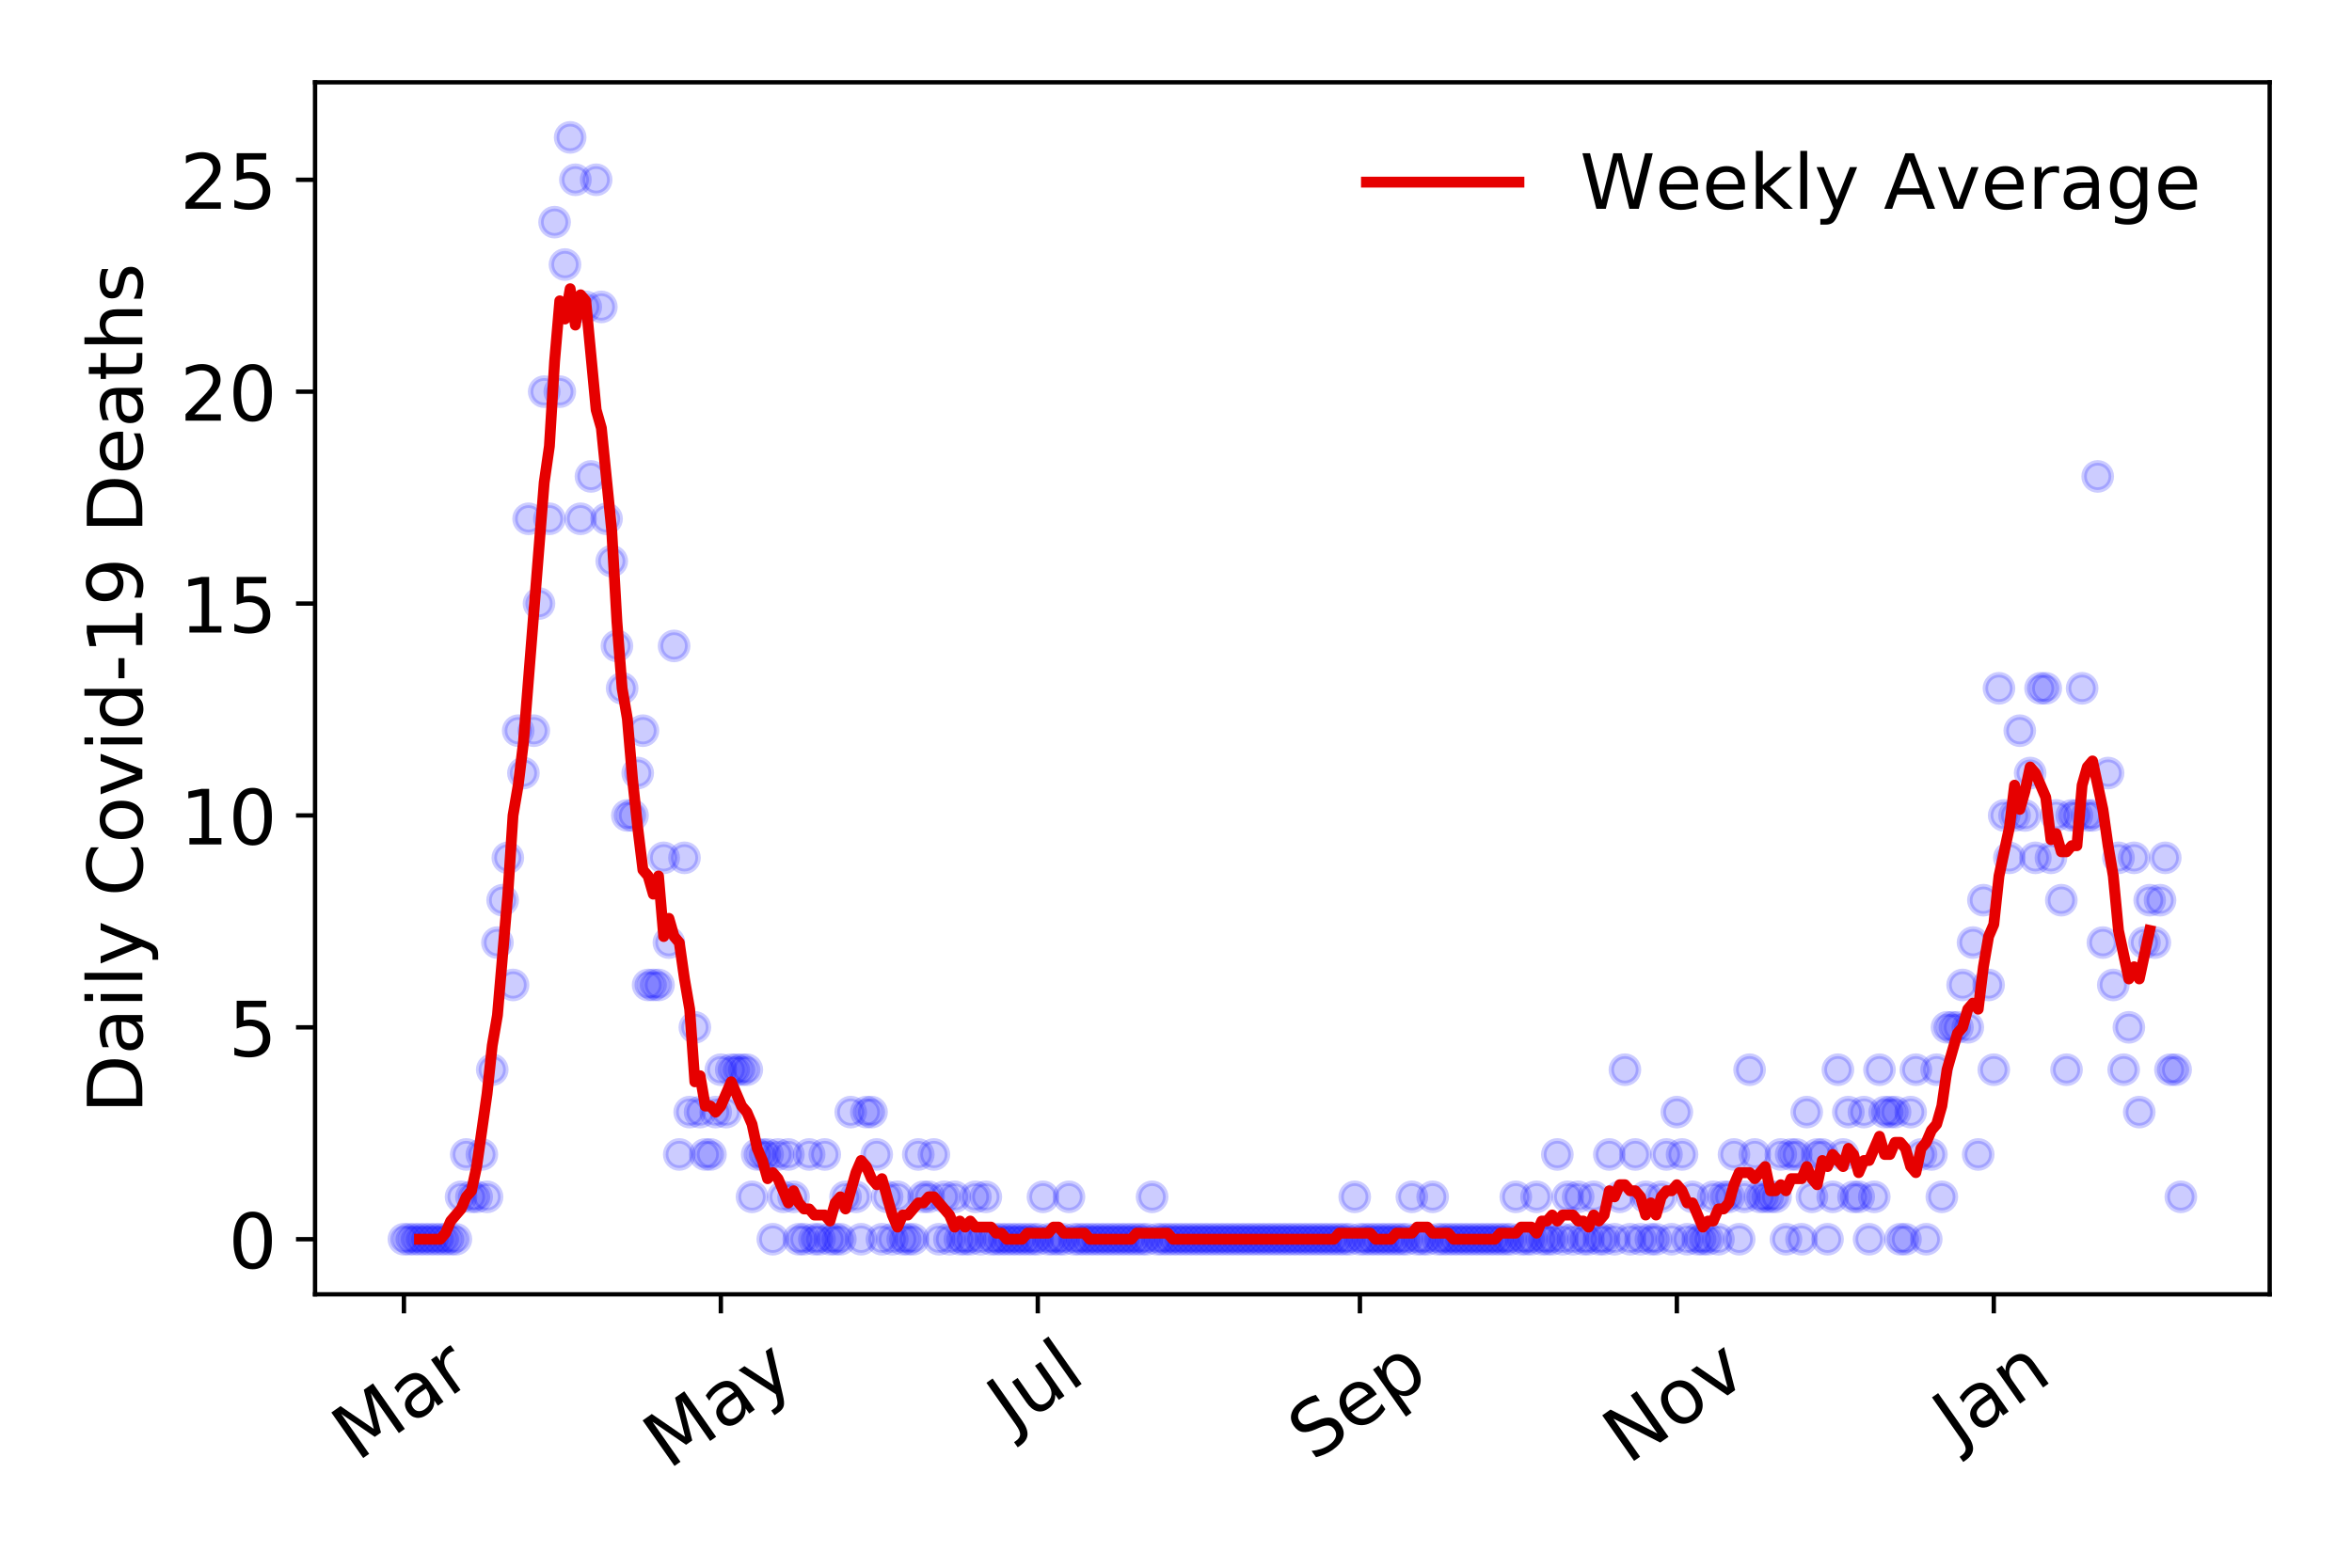 <?xml version="1.0" encoding="utf-8" standalone="no"?>
<!DOCTYPE svg PUBLIC "-//W3C//DTD SVG 1.1//EN"
  "http://www.w3.org/Graphics/SVG/1.1/DTD/svg11.dtd">
<!-- Created with matplotlib (https://matplotlib.org/) -->
<svg height="288pt" version="1.1" viewBox="0 0 432 288" width="432pt" xmlns="http://www.w3.org/2000/svg" xmlns:xlink="http://www.w3.org/1999/xlink">
 <defs>
  <style type="text/css">
*{stroke-linecap:butt;stroke-linejoin:round;}
  </style>
 </defs>
 <g id="figure_1">
  <g id="patch_1">
   <path d="M 0 288 
L 432 288 
L 432 0 
L 0 0 
z
" style="fill:#ffffff;"/>
  </g>
  <g id="axes_1">
   <g id="patch_2">
    <path d="M 57.87 237.778 
L 416.88 237.778 
L 416.88 15.12 
L 57.87 15.12 
z
" style="fill:#ffffff;"/>
   </g>
   <g id="matplotlib.axis_1">
    <g id="xtick_1">
     <g id="line2d_1">
      <defs>
       <path d="M 0 0 
L 0 3.5 
" id="m0468ec69f0" style="stroke:#000000;stroke-width:0.8;"/>
      </defs>
      <g>
       <use style="stroke:#000000;stroke-width:0.8;" x="74.189" xlink:href="#m0468ec69f0" y="237.778"/>
      </g>
     </g>
     <g id="text_1">
      <!-- Mar -->
      <defs>
       <path d="M 9.812 72.906 
L 24.516 72.906 
L 43.109 23.297 
L 61.812 72.906 
L 76.516 72.906 
L 76.516 0 
L 66.891 0 
L 66.891 64.016 
L 48.094 14.016 
L 38.188 14.016 
L 19.391 64.016 
L 19.391 0 
L 9.812 0 
z
" id="DejaVuSans-77"/>
       <path d="M 34.281 27.484 
Q 23.391 27.484 19.188 25 
Q 14.984 22.516 14.984 16.5 
Q 14.984 11.719 18.141 8.906 
Q 21.297 6.109 26.703 6.109 
Q 34.188 6.109 38.703 11.406 
Q 43.219 16.703 43.219 25.484 
L 43.219 27.484 
z
M 52.203 31.203 
L 52.203 0 
L 43.219 0 
L 43.219 8.297 
Q 40.141 3.328 35.547 0.953 
Q 30.953 -1.422 24.312 -1.422 
Q 15.922 -1.422 10.953 3.297 
Q 6 8.016 6 15.922 
Q 6 25.141 12.172 29.828 
Q 18.359 34.516 30.609 34.516 
L 43.219 34.516 
L 43.219 35.406 
Q 43.219 41.609 39.141 45 
Q 35.062 48.391 27.688 48.391 
Q 23 48.391 18.547 47.266 
Q 14.109 46.141 10.016 43.891 
L 10.016 52.203 
Q 14.938 54.109 19.578 55.047 
Q 24.219 56 28.609 56 
Q 40.484 56 46.344 49.844 
Q 52.203 43.703 52.203 31.203 
z
" id="DejaVuSans-97"/>
       <path d="M 41.109 46.297 
Q 39.594 47.172 37.812 47.578 
Q 36.031 48 33.891 48 
Q 26.266 48 22.188 43.047 
Q 18.109 38.094 18.109 28.812 
L 18.109 0 
L 9.078 0 
L 9.078 54.688 
L 18.109 54.688 
L 18.109 46.188 
Q 20.953 51.172 25.484 53.578 
Q 30.031 56 36.531 56 
Q 37.453 56 38.578 55.875 
Q 39.703 55.766 41.062 55.516 
z
" id="DejaVuSans-114"/>
      </defs>
      <g transform="translate(65.586 268.643)rotate(-35)scale(0.14 -0.14)">
       <use xlink:href="#DejaVuSans-77"/>
       <use x="86.279" xlink:href="#DejaVuSans-97"/>
       <use x="147.559" xlink:href="#DejaVuSans-114"/>
      </g>
     </g>
    </g>
    <g id="xtick_2">
     <g id="line2d_2">
      <g>
       <use style="stroke:#000000;stroke-width:0.8;" x="132.401" xlink:href="#m0468ec69f0" y="237.778"/>
      </g>
     </g>
     <g id="text_2">
      <!-- May -->
      <defs>
       <path d="M 32.172 -5.078 
Q 28.375 -14.844 24.75 -17.812 
Q 21.141 -20.797 15.094 -20.797 
L 7.906 -20.797 
L 7.906 -13.281 
L 13.188 -13.281 
Q 16.891 -13.281 18.938 -11.516 
Q 21 -9.766 23.484 -3.219 
L 25.094 0.875 
L 2.984 54.688 
L 12.5 54.688 
L 29.594 11.922 
L 46.688 54.688 
L 56.203 54.688 
z
" id="DejaVuSans-121"/>
      </defs>
      <g transform="translate(122.762 270.094)rotate(-35)scale(0.14 -0.14)">
       <use xlink:href="#DejaVuSans-77"/>
       <use x="86.279" xlink:href="#DejaVuSans-97"/>
       <use x="147.559" xlink:href="#DejaVuSans-121"/>
      </g>
     </g>
    </g>
    <g id="xtick_3">
     <g id="line2d_3">
      <g>
       <use style="stroke:#000000;stroke-width:0.8;" x="190.614" xlink:href="#m0468ec69f0" y="237.778"/>
      </g>
     </g>
     <g id="text_3">
      <!-- Jul -->
      <defs>
       <path d="M 9.812 72.906 
L 19.672 72.906 
L 19.672 5.078 
Q 19.672 -8.109 14.672 -14.062 
Q 9.672 -20.016 -1.422 -20.016 
L -5.172 -20.016 
L -5.172 -11.719 
L -2.094 -11.719 
Q 4.438 -11.719 7.125 -8.047 
Q 9.812 -4.391 9.812 5.078 
z
" id="DejaVuSans-74"/>
       <path d="M 8.5 21.578 
L 8.5 54.688 
L 17.484 54.688 
L 17.484 21.922 
Q 17.484 14.156 20.5 10.266 
Q 23.531 6.391 29.594 6.391 
Q 36.859 6.391 41.078 11.031 
Q 45.312 15.672 45.312 23.688 
L 45.312 54.688 
L 54.297 54.688 
L 54.297 0 
L 45.312 0 
L 45.312 8.406 
Q 42.047 3.422 37.719 1 
Q 33.406 -1.422 27.688 -1.422 
Q 18.266 -1.422 13.375 4.438 
Q 8.5 10.297 8.5 21.578 
z
M 31.109 56 
z
" id="DejaVuSans-117"/>
       <path d="M 9.422 75.984 
L 18.406 75.984 
L 18.406 0 
L 9.422 0 
z
" id="DejaVuSans-108"/>
      </defs>
      <g transform="translate(185.911 263.181)rotate(-35)scale(0.14 -0.14)">
       <use xlink:href="#DejaVuSans-74"/>
       <use x="29.492" xlink:href="#DejaVuSans-117"/>
       <use x="92.871" xlink:href="#DejaVuSans-108"/>
      </g>
     </g>
    </g>
    <g id="xtick_4">
     <g id="line2d_4">
      <g>
       <use style="stroke:#000000;stroke-width:0.8;" x="249.781" xlink:href="#m0468ec69f0" y="237.778"/>
      </g>
     </g>
     <g id="text_4">
      <!-- Sep -->
      <defs>
       <path d="M 53.516 70.516 
L 53.516 60.891 
Q 47.906 63.578 42.922 64.891 
Q 37.938 66.219 33.297 66.219 
Q 25.25 66.219 20.875 63.094 
Q 16.5 59.969 16.5 54.203 
Q 16.5 49.359 19.406 46.891 
Q 22.312 44.438 30.422 42.922 
L 36.375 41.703 
Q 47.406 39.594 52.656 34.297 
Q 57.906 29 57.906 20.125 
Q 57.906 9.516 50.797 4.047 
Q 43.703 -1.422 29.984 -1.422 
Q 24.812 -1.422 18.969 -0.25 
Q 13.141 0.922 6.891 3.219 
L 6.891 13.375 
Q 12.891 10.016 18.656 8.297 
Q 24.422 6.594 29.984 6.594 
Q 38.422 6.594 43.016 9.906 
Q 47.609 13.234 47.609 19.391 
Q 47.609 24.75 44.312 27.781 
Q 41.016 30.812 33.5 32.328 
L 27.484 33.5 
Q 16.453 35.688 11.516 40.375 
Q 6.594 45.062 6.594 53.422 
Q 6.594 63.094 13.406 68.656 
Q 20.219 74.219 32.172 74.219 
Q 37.312 74.219 42.625 73.281 
Q 47.953 72.359 53.516 70.516 
z
" id="DejaVuSans-83"/>
       <path d="M 56.203 29.594 
L 56.203 25.203 
L 14.891 25.203 
Q 15.484 15.922 20.484 11.062 
Q 25.484 6.203 34.422 6.203 
Q 39.594 6.203 44.453 7.469 
Q 49.312 8.734 54.109 11.281 
L 54.109 2.781 
Q 49.266 0.734 44.188 -0.344 
Q 39.109 -1.422 33.891 -1.422 
Q 20.797 -1.422 13.156 6.188 
Q 5.516 13.812 5.516 26.812 
Q 5.516 40.234 12.766 48.109 
Q 20.016 56 32.328 56 
Q 43.359 56 49.781 48.891 
Q 56.203 41.797 56.203 29.594 
z
M 47.219 32.234 
Q 47.125 39.594 43.094 43.984 
Q 39.062 48.391 32.422 48.391 
Q 24.906 48.391 20.391 44.141 
Q 15.875 39.891 15.188 32.172 
z
" id="DejaVuSans-101"/>
       <path d="M 18.109 8.203 
L 18.109 -20.797 
L 9.078 -20.797 
L 9.078 54.688 
L 18.109 54.688 
L 18.109 46.391 
Q 20.953 51.266 25.266 53.625 
Q 29.594 56 35.594 56 
Q 45.562 56 51.781 48.094 
Q 58.016 40.188 58.016 27.297 
Q 58.016 14.406 51.781 6.484 
Q 45.562 -1.422 35.594 -1.422 
Q 29.594 -1.422 25.266 0.953 
Q 20.953 3.328 18.109 8.203 
z
M 48.688 27.297 
Q 48.688 37.203 44.609 42.844 
Q 40.531 48.484 33.406 48.484 
Q 26.266 48.484 22.188 42.844 
Q 18.109 37.203 18.109 27.297 
Q 18.109 17.391 22.188 11.75 
Q 26.266 6.109 33.406 6.109 
Q 40.531 6.109 44.609 11.75 
Q 48.688 17.391 48.688 27.297 
z
" id="DejaVuSans-112"/>
      </defs>
      <g transform="translate(241.188 268.629)rotate(-35)scale(0.14 -0.14)">
       <use xlink:href="#DejaVuSans-83"/>
       <use x="63.477" xlink:href="#DejaVuSans-101"/>
       <use x="125" xlink:href="#DejaVuSans-112"/>
      </g>
     </g>
    </g>
    <g id="xtick_5">
     <g id="line2d_5">
      <g>
       <use style="stroke:#000000;stroke-width:0.8;" x="307.994" xlink:href="#m0468ec69f0" y="237.778"/>
      </g>
     </g>
     <g id="text_5">
      <!-- Nov -->
      <defs>
       <path d="M 9.812 72.906 
L 23.094 72.906 
L 55.422 11.922 
L 55.422 72.906 
L 64.984 72.906 
L 64.984 0 
L 51.703 0 
L 19.391 60.984 
L 19.391 0 
L 9.812 0 
z
" id="DejaVuSans-78"/>
       <path d="M 30.609 48.391 
Q 23.391 48.391 19.188 42.75 
Q 14.984 37.109 14.984 27.297 
Q 14.984 17.484 19.156 11.844 
Q 23.344 6.203 30.609 6.203 
Q 37.797 6.203 41.984 11.859 
Q 46.188 17.531 46.188 27.297 
Q 46.188 37.016 41.984 42.703 
Q 37.797 48.391 30.609 48.391 
z
M 30.609 56 
Q 42.328 56 49.016 48.375 
Q 55.719 40.766 55.719 27.297 
Q 55.719 13.875 49.016 6.219 
Q 42.328 -1.422 30.609 -1.422 
Q 18.844 -1.422 12.172 6.219 
Q 5.516 13.875 5.516 27.297 
Q 5.516 40.766 12.172 48.375 
Q 18.844 56 30.609 56 
z
" id="DejaVuSans-111"/>
       <path d="M 2.984 54.688 
L 12.5 54.688 
L 29.594 8.797 
L 46.688 54.688 
L 56.203 54.688 
L 35.688 0 
L 23.484 0 
z
" id="DejaVuSans-118"/>
      </defs>
      <g transform="translate(299.017 269.166)rotate(-35)scale(0.14 -0.14)">
       <use xlink:href="#DejaVuSans-78"/>
       <use x="74.805" xlink:href="#DejaVuSans-111"/>
       <use x="135.986" xlink:href="#DejaVuSans-118"/>
      </g>
     </g>
    </g>
    <g id="xtick_6">
     <g id="line2d_6">
      <g>
       <use style="stroke:#000000;stroke-width:0.8;" x="366.206" xlink:href="#m0468ec69f0" y="237.778"/>
      </g>
     </g>
     <g id="text_6">
      <!-- Jan -->
      <defs>
       <path d="M 54.891 33.016 
L 54.891 0 
L 45.906 0 
L 45.906 32.719 
Q 45.906 40.484 42.875 44.328 
Q 39.844 48.188 33.797 48.188 
Q 26.516 48.188 22.312 43.547 
Q 18.109 38.922 18.109 30.906 
L 18.109 0 
L 9.078 0 
L 9.078 54.688 
L 18.109 54.688 
L 18.109 46.188 
Q 21.344 51.125 25.703 53.562 
Q 30.078 56 35.797 56 
Q 45.219 56 50.047 50.172 
Q 54.891 44.344 54.891 33.016 
z
" id="DejaVuSans-110"/>
      </defs>
      <g transform="translate(359.583 265.871)rotate(-35)scale(0.14 -0.14)">
       <use xlink:href="#DejaVuSans-74"/>
       <use x="29.492" xlink:href="#DejaVuSans-97"/>
       <use x="90.771" xlink:href="#DejaVuSans-110"/>
      </g>
     </g>
    </g>
   </g>
   <g id="matplotlib.axis_2">
    <g id="ytick_1">
     <g id="line2d_7">
      <defs>
       <path d="M 0 0 
L -3.5 0 
" id="m5779be7963" style="stroke:#000000;stroke-width:0.8;"/>
      </defs>
      <g>
       <use style="stroke:#000000;stroke-width:0.8;" x="57.87" xlink:href="#m5779be7963" y="227.657"/>
      </g>
     </g>
     <g id="text_7">
      <!-- 0 -->
      <defs>
       <path d="M 31.781 66.406 
Q 24.172 66.406 20.328 58.906 
Q 16.5 51.422 16.5 36.375 
Q 16.5 21.391 20.328 13.891 
Q 24.172 6.391 31.781 6.391 
Q 39.453 6.391 43.281 13.891 
Q 47.125 21.391 47.125 36.375 
Q 47.125 51.422 43.281 58.906 
Q 39.453 66.406 31.781 66.406 
z
M 31.781 74.219 
Q 44.047 74.219 50.516 64.516 
Q 56.984 54.828 56.984 36.375 
Q 56.984 17.969 50.516 8.266 
Q 44.047 -1.422 31.781 -1.422 
Q 19.531 -1.422 13.062 8.266 
Q 6.594 17.969 6.594 36.375 
Q 6.594 54.828 13.062 64.516 
Q 19.531 74.219 31.781 74.219 
z
" id="DejaVuSans-48"/>
      </defs>
      <g transform="translate(41.962 232.976)scale(0.14 -0.14)">
       <use xlink:href="#DejaVuSans-48"/>
      </g>
     </g>
    </g>
    <g id="ytick_2">
     <g id="line2d_8">
      <g>
       <use style="stroke:#000000;stroke-width:0.8;" x="57.87" xlink:href="#m5779be7963" y="188.731"/>
      </g>
     </g>
     <g id="text_8">
      <!-- 5 -->
      <defs>
       <path d="M 10.797 72.906 
L 49.516 72.906 
L 49.516 64.594 
L 19.828 64.594 
L 19.828 46.734 
Q 21.969 47.469 24.109 47.828 
Q 26.266 48.188 28.422 48.188 
Q 40.625 48.188 47.75 41.5 
Q 54.891 34.812 54.891 23.391 
Q 54.891 11.625 47.562 5.094 
Q 40.234 -1.422 26.906 -1.422 
Q 22.312 -1.422 17.547 -0.641 
Q 12.797 0.141 7.719 1.703 
L 7.719 11.625 
Q 12.109 9.234 16.797 8.062 
Q 21.484 6.891 26.703 6.891 
Q 35.156 6.891 40.078 11.328 
Q 45.016 15.766 45.016 23.391 
Q 45.016 31 40.078 35.438 
Q 35.156 39.891 26.703 39.891 
Q 22.75 39.891 18.812 39.016 
Q 14.891 38.141 10.797 36.281 
z
" id="DejaVuSans-53"/>
      </defs>
      <g transform="translate(41.962 194.05)scale(0.14 -0.14)">
       <use xlink:href="#DejaVuSans-53"/>
      </g>
     </g>
    </g>
    <g id="ytick_3">
     <g id="line2d_9">
      <g>
       <use style="stroke:#000000;stroke-width:0.8;" x="57.87" xlink:href="#m5779be7963" y="149.805"/>
      </g>
     </g>
     <g id="text_9">
      <!-- 10 -->
      <defs>
       <path d="M 12.406 8.297 
L 28.516 8.297 
L 28.516 63.922 
L 10.984 60.406 
L 10.984 69.391 
L 28.422 72.906 
L 38.281 72.906 
L 38.281 8.297 
L 54.391 8.297 
L 54.391 0 
L 12.406 0 
z
" id="DejaVuSans-49"/>
      </defs>
      <g transform="translate(33.055 155.124)scale(0.14 -0.14)">
       <use xlink:href="#DejaVuSans-49"/>
       <use x="63.623" xlink:href="#DejaVuSans-48"/>
      </g>
     </g>
    </g>
    <g id="ytick_4">
     <g id="line2d_10">
      <g>
       <use style="stroke:#000000;stroke-width:0.8;" x="57.87" xlink:href="#m5779be7963" y="110.879"/>
      </g>
     </g>
     <g id="text_10">
      <!-- 15 -->
      <g transform="translate(33.055 116.197)scale(0.14 -0.14)">
       <use xlink:href="#DejaVuSans-49"/>
       <use x="63.623" xlink:href="#DejaVuSans-53"/>
      </g>
     </g>
    </g>
    <g id="ytick_5">
     <g id="line2d_11">
      <g>
       <use style="stroke:#000000;stroke-width:0.8;" x="57.87" xlink:href="#m5779be7963" y="71.952"/>
      </g>
     </g>
     <g id="text_11">
      <!-- 20 -->
      <defs>
       <path d="M 19.188 8.297 
L 53.609 8.297 
L 53.609 0 
L 7.328 0 
L 7.328 8.297 
Q 12.938 14.109 22.625 23.891 
Q 32.328 33.688 34.812 36.531 
Q 39.547 41.844 41.422 45.531 
Q 43.312 49.219 43.312 52.781 
Q 43.312 58.594 39.234 62.25 
Q 35.156 65.922 28.609 65.922 
Q 23.969 65.922 18.812 64.312 
Q 13.672 62.703 7.812 59.422 
L 7.812 69.391 
Q 13.766 71.781 18.938 73 
Q 24.125 74.219 28.422 74.219 
Q 39.75 74.219 46.484 68.547 
Q 53.219 62.891 53.219 53.422 
Q 53.219 48.922 51.531 44.891 
Q 49.859 40.875 45.406 35.406 
Q 44.188 33.984 37.641 27.219 
Q 31.109 20.453 19.188 8.297 
z
" id="DejaVuSans-50"/>
      </defs>
      <g transform="translate(33.055 77.271)scale(0.14 -0.14)">
       <use xlink:href="#DejaVuSans-50"/>
       <use x="63.623" xlink:href="#DejaVuSans-48"/>
      </g>
     </g>
    </g>
    <g id="ytick_6">
     <g id="line2d_12">
      <g>
       <use style="stroke:#000000;stroke-width:0.8;" x="57.87" xlink:href="#m5779be7963" y="33.026"/>
      </g>
     </g>
     <g id="text_12">
      <!-- 25 -->
      <g transform="translate(33.055 38.345)scale(0.14 -0.14)">
       <use xlink:href="#DejaVuSans-50"/>
       <use x="63.623" xlink:href="#DejaVuSans-53"/>
      </g>
     </g>
    </g>
    <g id="text_13">
     <!-- Daily Covid-19 Deaths -->
     <defs>
      <path d="M 19.672 64.797 
L 19.672 8.109 
L 31.594 8.109 
Q 46.688 8.109 53.688 14.938 
Q 60.688 21.781 60.688 36.531 
Q 60.688 51.172 53.688 57.984 
Q 46.688 64.797 31.594 64.797 
z
M 9.812 72.906 
L 30.078 72.906 
Q 51.266 72.906 61.172 64.094 
Q 71.094 55.281 71.094 36.531 
Q 71.094 17.672 61.125 8.828 
Q 51.172 0 30.078 0 
L 9.812 0 
z
" id="DejaVuSans-68"/>
      <path d="M 9.422 54.688 
L 18.406 54.688 
L 18.406 0 
L 9.422 0 
z
M 9.422 75.984 
L 18.406 75.984 
L 18.406 64.594 
L 9.422 64.594 
z
" id="DejaVuSans-105"/>
      <path id="DejaVuSans-32"/>
      <path d="M 64.406 67.281 
L 64.406 56.891 
Q 59.422 61.531 53.781 63.812 
Q 48.141 66.109 41.797 66.109 
Q 29.297 66.109 22.656 58.469 
Q 16.016 50.828 16.016 36.375 
Q 16.016 21.969 22.656 14.328 
Q 29.297 6.688 41.797 6.688 
Q 48.141 6.688 53.781 8.984 
Q 59.422 11.281 64.406 15.922 
L 64.406 5.609 
Q 59.234 2.094 53.438 0.328 
Q 47.656 -1.422 41.219 -1.422 
Q 24.656 -1.422 15.125 8.703 
Q 5.609 18.844 5.609 36.375 
Q 5.609 53.953 15.125 64.078 
Q 24.656 74.219 41.219 74.219 
Q 47.75 74.219 53.531 72.484 
Q 59.328 70.75 64.406 67.281 
z
" id="DejaVuSans-67"/>
      <path d="M 45.406 46.391 
L 45.406 75.984 
L 54.391 75.984 
L 54.391 0 
L 45.406 0 
L 45.406 8.203 
Q 42.578 3.328 38.25 0.953 
Q 33.938 -1.422 27.875 -1.422 
Q 17.969 -1.422 11.734 6.484 
Q 5.516 14.406 5.516 27.297 
Q 5.516 40.188 11.734 48.094 
Q 17.969 56 27.875 56 
Q 33.938 56 38.25 53.625 
Q 42.578 51.266 45.406 46.391 
z
M 14.797 27.297 
Q 14.797 17.391 18.875 11.75 
Q 22.953 6.109 30.078 6.109 
Q 37.203 6.109 41.297 11.75 
Q 45.406 17.391 45.406 27.297 
Q 45.406 37.203 41.297 42.844 
Q 37.203 48.484 30.078 48.484 
Q 22.953 48.484 18.875 42.844 
Q 14.797 37.203 14.797 27.297 
z
" id="DejaVuSans-100"/>
      <path d="M 4.891 31.391 
L 31.203 31.391 
L 31.203 23.391 
L 4.891 23.391 
z
" id="DejaVuSans-45"/>
      <path d="M 10.984 1.516 
L 10.984 10.5 
Q 14.703 8.734 18.5 7.812 
Q 22.312 6.891 25.984 6.891 
Q 35.75 6.891 40.891 13.453 
Q 46.047 20.016 46.781 33.406 
Q 43.953 29.203 39.594 26.953 
Q 35.25 24.703 29.984 24.703 
Q 19.047 24.703 12.672 31.312 
Q 6.297 37.938 6.297 49.422 
Q 6.297 60.641 12.938 67.422 
Q 19.578 74.219 30.609 74.219 
Q 43.266 74.219 49.922 64.516 
Q 56.594 54.828 56.594 36.375 
Q 56.594 19.141 48.406 8.859 
Q 40.234 -1.422 26.422 -1.422 
Q 22.703 -1.422 18.891 -0.688 
Q 15.094 0.047 10.984 1.516 
z
M 30.609 32.422 
Q 37.25 32.422 41.125 36.953 
Q 45.016 41.5 45.016 49.422 
Q 45.016 57.281 41.125 61.844 
Q 37.25 66.406 30.609 66.406 
Q 23.969 66.406 20.094 61.844 
Q 16.219 57.281 16.219 49.422 
Q 16.219 41.5 20.094 36.953 
Q 23.969 32.422 30.609 32.422 
z
" id="DejaVuSans-57"/>
      <path d="M 18.312 70.219 
L 18.312 54.688 
L 36.812 54.688 
L 36.812 47.703 
L 18.312 47.703 
L 18.312 18.016 
Q 18.312 11.328 20.141 9.422 
Q 21.969 7.516 27.594 7.516 
L 36.812 7.516 
L 36.812 0 
L 27.594 0 
Q 17.188 0 13.234 3.875 
Q 9.281 7.766 9.281 18.016 
L 9.281 47.703 
L 2.688 47.703 
L 2.688 54.688 
L 9.281 54.688 
L 9.281 70.219 
z
" id="DejaVuSans-116"/>
      <path d="M 54.891 33.016 
L 54.891 0 
L 45.906 0 
L 45.906 32.719 
Q 45.906 40.484 42.875 44.328 
Q 39.844 48.188 33.797 48.188 
Q 26.516 48.188 22.312 43.547 
Q 18.109 38.922 18.109 30.906 
L 18.109 0 
L 9.078 0 
L 9.078 75.984 
L 18.109 75.984 
L 18.109 46.188 
Q 21.344 51.125 25.703 53.562 
Q 30.078 56 35.797 56 
Q 45.219 56 50.047 50.172 
Q 54.891 44.344 54.891 33.016 
z
" id="DejaVuSans-104"/>
      <path d="M 44.281 53.078 
L 44.281 44.578 
Q 40.484 46.531 36.375 47.5 
Q 32.281 48.484 27.875 48.484 
Q 21.188 48.484 17.844 46.438 
Q 14.5 44.391 14.5 40.281 
Q 14.5 37.156 16.891 35.375 
Q 19.281 33.594 26.516 31.984 
L 29.594 31.297 
Q 39.156 29.25 43.188 25.516 
Q 47.219 21.781 47.219 15.094 
Q 47.219 7.469 41.188 3.016 
Q 35.156 -1.422 24.609 -1.422 
Q 20.219 -1.422 15.453 -0.562 
Q 10.688 0.297 5.422 2 
L 5.422 11.281 
Q 10.406 8.688 15.234 7.391 
Q 20.062 6.109 24.812 6.109 
Q 31.156 6.109 34.562 8.281 
Q 37.984 10.453 37.984 14.406 
Q 37.984 18.062 35.516 20.016 
Q 33.062 21.969 24.703 23.781 
L 21.578 24.516 
Q 13.234 26.266 9.516 29.906 
Q 5.812 33.547 5.812 39.891 
Q 5.812 47.609 11.281 51.797 
Q 16.75 56 26.812 56 
Q 31.781 56 36.172 55.266 
Q 40.578 54.547 44.281 53.078 
z
" id="DejaVuSans-115"/>
     </defs>
     <g transform="translate(26.143 204.56)rotate(-90)scale(0.14 -0.14)">
      <use xlink:href="#DejaVuSans-68"/>
      <use x="77.002" xlink:href="#DejaVuSans-97"/>
      <use x="138.281" xlink:href="#DejaVuSans-105"/>
      <use x="166.064" xlink:href="#DejaVuSans-108"/>
      <use x="193.848" xlink:href="#DejaVuSans-121"/>
      <use x="253.027" xlink:href="#DejaVuSans-32"/>
      <use x="284.814" xlink:href="#DejaVuSans-67"/>
      <use x="354.639" xlink:href="#DejaVuSans-111"/>
      <use x="415.82" xlink:href="#DejaVuSans-118"/>
      <use x="475" xlink:href="#DejaVuSans-105"/>
      <use x="502.783" xlink:href="#DejaVuSans-100"/>
      <use x="566.26" xlink:href="#DejaVuSans-45"/>
      <use x="602.344" xlink:href="#DejaVuSans-49"/>
      <use x="665.967" xlink:href="#DejaVuSans-57"/>
      <use x="729.59" xlink:href="#DejaVuSans-32"/>
      <use x="761.377" xlink:href="#DejaVuSans-68"/>
      <use x="838.379" xlink:href="#DejaVuSans-101"/>
      <use x="899.902" xlink:href="#DejaVuSans-97"/>
      <use x="961.182" xlink:href="#DejaVuSans-116"/>
      <use x="1000.391" xlink:href="#DejaVuSans-104"/>
      <use x="1063.77" xlink:href="#DejaVuSans-115"/>
     </g>
    </g>
   </g>
   <g id="line2d_13">
    <defs>
     <path d="M 0 2.5 
C 0.663 2.5 1.299 2.237 1.768 1.768 
C 2.237 1.299 2.5 0.663 2.5 0 
C 2.5 -0.663 2.237 -1.299 1.768 -1.768 
C 1.299 -2.237 0.663 -2.5 0 -2.5 
C -0.663 -2.5 -1.299 -2.237 -1.768 -1.768 
C -2.237 -1.299 -2.5 -0.663 -2.5 0 
C -2.5 0.663 -2.237 1.299 -1.768 1.768 
C -1.299 2.237 -0.663 2.5 0 2.5 
z
" id="meae46790d8" style="stroke:#0000ff;stroke-opacity:0.2;"/>
    </defs>
    <g clip-path="url(#p951554abf7)">
     <use style="fill:#0000ff;fill-opacity:0.2;stroke:#0000ff;stroke-opacity:0.2;" x="74.189" xlink:href="#meae46790d8" y="227.657"/>
     <use style="fill:#0000ff;fill-opacity:0.2;stroke:#0000ff;stroke-opacity:0.2;" x="75.143" xlink:href="#meae46790d8" y="227.657"/>
     <use style="fill:#0000ff;fill-opacity:0.2;stroke:#0000ff;stroke-opacity:0.2;" x="76.097" xlink:href="#meae46790d8" y="227.657"/>
     <use style="fill:#0000ff;fill-opacity:0.2;stroke:#0000ff;stroke-opacity:0.2;" x="77.052" xlink:href="#meae46790d8" y="227.657"/>
     <use style="fill:#0000ff;fill-opacity:0.2;stroke:#0000ff;stroke-opacity:0.2;" x="78.006" xlink:href="#meae46790d8" y="227.657"/>
     <use style="fill:#0000ff;fill-opacity:0.2;stroke:#0000ff;stroke-opacity:0.2;" x="78.96" xlink:href="#meae46790d8" y="227.657"/>
     <use style="fill:#0000ff;fill-opacity:0.2;stroke:#0000ff;stroke-opacity:0.2;" x="79.914" xlink:href="#meae46790d8" y="227.657"/>
     <use style="fill:#0000ff;fill-opacity:0.2;stroke:#0000ff;stroke-opacity:0.2;" x="80.869" xlink:href="#meae46790d8" y="227.657"/>
     <use style="fill:#0000ff;fill-opacity:0.2;stroke:#0000ff;stroke-opacity:0.2;" x="81.823" xlink:href="#meae46790d8" y="227.657"/>
     <use style="fill:#0000ff;fill-opacity:0.2;stroke:#0000ff;stroke-opacity:0.2;" x="82.777" xlink:href="#meae46790d8" y="227.657"/>
     <use style="fill:#0000ff;fill-opacity:0.2;stroke:#0000ff;stroke-opacity:0.2;" x="83.732" xlink:href="#meae46790d8" y="227.657"/>
     <use style="fill:#0000ff;fill-opacity:0.2;stroke:#0000ff;stroke-opacity:0.2;" x="84.686" xlink:href="#meae46790d8" y="219.872"/>
     <use style="fill:#0000ff;fill-opacity:0.2;stroke:#0000ff;stroke-opacity:0.2;" x="85.64" xlink:href="#meae46790d8" y="212.087"/>
     <use style="fill:#0000ff;fill-opacity:0.2;stroke:#0000ff;stroke-opacity:0.2;" x="86.595" xlink:href="#meae46790d8" y="219.872"/>
     <use style="fill:#0000ff;fill-opacity:0.2;stroke:#0000ff;stroke-opacity:0.2;" x="87.549" xlink:href="#meae46790d8" y="219.872"/>
     <use style="fill:#0000ff;fill-opacity:0.2;stroke:#0000ff;stroke-opacity:0.2;" x="88.503" xlink:href="#meae46790d8" y="212.087"/>
     <use style="fill:#0000ff;fill-opacity:0.2;stroke:#0000ff;stroke-opacity:0.2;" x="89.458" xlink:href="#meae46790d8" y="219.872"/>
     <use style="fill:#0000ff;fill-opacity:0.2;stroke:#0000ff;stroke-opacity:0.2;" x="90.412" xlink:href="#meae46790d8" y="196.516"/>
     <use style="fill:#0000ff;fill-opacity:0.2;stroke:#0000ff;stroke-opacity:0.2;" x="91.366" xlink:href="#meae46790d8" y="173.161"/>
     <use style="fill:#0000ff;fill-opacity:0.2;stroke:#0000ff;stroke-opacity:0.2;" x="92.32" xlink:href="#meae46790d8" y="165.375"/>
     <use style="fill:#0000ff;fill-opacity:0.2;stroke:#0000ff;stroke-opacity:0.2;" x="93.275" xlink:href="#meae46790d8" y="157.59"/>
     <use style="fill:#0000ff;fill-opacity:0.2;stroke:#0000ff;stroke-opacity:0.2;" x="94.229" xlink:href="#meae46790d8" y="180.946"/>
     <use style="fill:#0000ff;fill-opacity:0.2;stroke:#0000ff;stroke-opacity:0.2;" x="95.183" xlink:href="#meae46790d8" y="134.234"/>
     <use style="fill:#0000ff;fill-opacity:0.2;stroke:#0000ff;stroke-opacity:0.2;" x="96.138" xlink:href="#meae46790d8" y="142.02"/>
     <use style="fill:#0000ff;fill-opacity:0.2;stroke:#0000ff;stroke-opacity:0.2;" x="97.092" xlink:href="#meae46790d8" y="95.308"/>
     <use style="fill:#0000ff;fill-opacity:0.2;stroke:#0000ff;stroke-opacity:0.2;" x="98.046" xlink:href="#meae46790d8" y="134.234"/>
     <use style="fill:#0000ff;fill-opacity:0.2;stroke:#0000ff;stroke-opacity:0.2;" x="99.001" xlink:href="#meae46790d8" y="110.879"/>
     <use style="fill:#0000ff;fill-opacity:0.2;stroke:#0000ff;stroke-opacity:0.2;" x="99.955" xlink:href="#meae46790d8" y="71.952"/>
     <use style="fill:#0000ff;fill-opacity:0.2;stroke:#0000ff;stroke-opacity:0.2;" x="100.909" xlink:href="#meae46790d8" y="95.308"/>
     <use style="fill:#0000ff;fill-opacity:0.2;stroke:#0000ff;stroke-opacity:0.2;" x="101.864" xlink:href="#meae46790d8" y="40.811"/>
     <use style="fill:#0000ff;fill-opacity:0.2;stroke:#0000ff;stroke-opacity:0.2;" x="102.818" xlink:href="#meae46790d8" y="71.952"/>
     <use style="fill:#0000ff;fill-opacity:0.2;stroke:#0000ff;stroke-opacity:0.2;" x="103.772" xlink:href="#meae46790d8" y="48.597"/>
     <use style="fill:#0000ff;fill-opacity:0.2;stroke:#0000ff;stroke-opacity:0.2;" x="104.726" xlink:href="#meae46790d8" y="25.241"/>
     <use style="fill:#0000ff;fill-opacity:0.2;stroke:#0000ff;stroke-opacity:0.2;" x="105.681" xlink:href="#meae46790d8" y="33.026"/>
     <use style="fill:#0000ff;fill-opacity:0.2;stroke:#0000ff;stroke-opacity:0.2;" x="106.635" xlink:href="#meae46790d8" y="95.308"/>
     <use style="fill:#0000ff;fill-opacity:0.2;stroke:#0000ff;stroke-opacity:0.2;" x="107.589" xlink:href="#meae46790d8" y="56.382"/>
     <use style="fill:#0000ff;fill-opacity:0.2;stroke:#0000ff;stroke-opacity:0.2;" x="108.544" xlink:href="#meae46790d8" y="87.523"/>
     <use style="fill:#0000ff;fill-opacity:0.2;stroke:#0000ff;stroke-opacity:0.2;" x="109.498" xlink:href="#meae46790d8" y="33.026"/>
     <use style="fill:#0000ff;fill-opacity:0.2;stroke:#0000ff;stroke-opacity:0.2;" x="110.452" xlink:href="#meae46790d8" y="56.382"/>
     <use style="fill:#0000ff;fill-opacity:0.2;stroke:#0000ff;stroke-opacity:0.2;" x="111.407" xlink:href="#meae46790d8" y="95.308"/>
     <use style="fill:#0000ff;fill-opacity:0.2;stroke:#0000ff;stroke-opacity:0.2;" x="112.361" xlink:href="#meae46790d8" y="103.093"/>
     <use style="fill:#0000ff;fill-opacity:0.2;stroke:#0000ff;stroke-opacity:0.2;" x="113.315" xlink:href="#meae46790d8" y="118.664"/>
     <use style="fill:#0000ff;fill-opacity:0.2;stroke:#0000ff;stroke-opacity:0.2;" x="114.269" xlink:href="#meae46790d8" y="126.449"/>
     <use style="fill:#0000ff;fill-opacity:0.2;stroke:#0000ff;stroke-opacity:0.2;" x="115.224" xlink:href="#meae46790d8" y="149.805"/>
     <use style="fill:#0000ff;fill-opacity:0.2;stroke:#0000ff;stroke-opacity:0.2;" x="116.178" xlink:href="#meae46790d8" y="149.805"/>
     <use style="fill:#0000ff;fill-opacity:0.2;stroke:#0000ff;stroke-opacity:0.2;" x="117.132" xlink:href="#meae46790d8" y="142.02"/>
     <use style="fill:#0000ff;fill-opacity:0.2;stroke:#0000ff;stroke-opacity:0.2;" x="118.087" xlink:href="#meae46790d8" y="134.234"/>
     <use style="fill:#0000ff;fill-opacity:0.2;stroke:#0000ff;stroke-opacity:0.2;" x="119.041" xlink:href="#meae46790d8" y="180.946"/>
     <use style="fill:#0000ff;fill-opacity:0.2;stroke:#0000ff;stroke-opacity:0.2;" x="119.995" xlink:href="#meae46790d8" y="180.946"/>
     <use style="fill:#0000ff;fill-opacity:0.2;stroke:#0000ff;stroke-opacity:0.2;" x="120.95" xlink:href="#meae46790d8" y="180.946"/>
     <use style="fill:#0000ff;fill-opacity:0.2;stroke:#0000ff;stroke-opacity:0.2;" x="121.904" xlink:href="#meae46790d8" y="157.59"/>
     <use style="fill:#0000ff;fill-opacity:0.2;stroke:#0000ff;stroke-opacity:0.2;" x="122.858" xlink:href="#meae46790d8" y="173.161"/>
     <use style="fill:#0000ff;fill-opacity:0.2;stroke:#0000ff;stroke-opacity:0.2;" x="123.813" xlink:href="#meae46790d8" y="118.664"/>
     <use style="fill:#0000ff;fill-opacity:0.2;stroke:#0000ff;stroke-opacity:0.2;" x="124.767" xlink:href="#meae46790d8" y="212.087"/>
     <use style="fill:#0000ff;fill-opacity:0.2;stroke:#0000ff;stroke-opacity:0.2;" x="125.721" xlink:href="#meae46790d8" y="157.59"/>
     <use style="fill:#0000ff;fill-opacity:0.2;stroke:#0000ff;stroke-opacity:0.2;" x="126.675" xlink:href="#meae46790d8" y="204.302"/>
     <use style="fill:#0000ff;fill-opacity:0.2;stroke:#0000ff;stroke-opacity:0.2;" x="127.63" xlink:href="#meae46790d8" y="188.731"/>
     <use style="fill:#0000ff;fill-opacity:0.2;stroke:#0000ff;stroke-opacity:0.2;" x="128.584" xlink:href="#meae46790d8" y="204.302"/>
     <use style="fill:#0000ff;fill-opacity:0.2;stroke:#0000ff;stroke-opacity:0.2;" x="129.538" xlink:href="#meae46790d8" y="212.087"/>
     <use style="fill:#0000ff;fill-opacity:0.2;stroke:#0000ff;stroke-opacity:0.2;" x="130.493" xlink:href="#meae46790d8" y="212.087"/>
     <use style="fill:#0000ff;fill-opacity:0.2;stroke:#0000ff;stroke-opacity:0.2;" x="131.447" xlink:href="#meae46790d8" y="204.302"/>
     <use style="fill:#0000ff;fill-opacity:0.2;stroke:#0000ff;stroke-opacity:0.2;" x="132.401" xlink:href="#meae46790d8" y="196.516"/>
     <use style="fill:#0000ff;fill-opacity:0.2;stroke:#0000ff;stroke-opacity:0.2;" x="133.356" xlink:href="#meae46790d8" y="204.302"/>
     <use style="fill:#0000ff;fill-opacity:0.2;stroke:#0000ff;stroke-opacity:0.2;" x="134.31" xlink:href="#meae46790d8" y="196.516"/>
     <use style="fill:#0000ff;fill-opacity:0.2;stroke:#0000ff;stroke-opacity:0.2;" x="135.264" xlink:href="#meae46790d8" y="196.516"/>
     <use style="fill:#0000ff;fill-opacity:0.2;stroke:#0000ff;stroke-opacity:0.2;" x="136.219" xlink:href="#meae46790d8" y="196.516"/>
     <use style="fill:#0000ff;fill-opacity:0.2;stroke:#0000ff;stroke-opacity:0.2;" x="137.173" xlink:href="#meae46790d8" y="196.516"/>
     <use style="fill:#0000ff;fill-opacity:0.2;stroke:#0000ff;stroke-opacity:0.2;" x="138.127" xlink:href="#meae46790d8" y="219.872"/>
     <use style="fill:#0000ff;fill-opacity:0.2;stroke:#0000ff;stroke-opacity:0.2;" x="139.081" xlink:href="#meae46790d8" y="212.087"/>
     <use style="fill:#0000ff;fill-opacity:0.2;stroke:#0000ff;stroke-opacity:0.2;" x="140.036" xlink:href="#meae46790d8" y="212.087"/>
     <use style="fill:#0000ff;fill-opacity:0.2;stroke:#0000ff;stroke-opacity:0.2;" x="140.99" xlink:href="#meae46790d8" y="212.087"/>
     <use style="fill:#0000ff;fill-opacity:0.2;stroke:#0000ff;stroke-opacity:0.2;" x="141.944" xlink:href="#meae46790d8" y="227.657"/>
     <use style="fill:#0000ff;fill-opacity:0.2;stroke:#0000ff;stroke-opacity:0.2;" x="142.899" xlink:href="#meae46790d8" y="212.087"/>
     <use style="fill:#0000ff;fill-opacity:0.2;stroke:#0000ff;stroke-opacity:0.2;" x="143.853" xlink:href="#meae46790d8" y="219.872"/>
     <use style="fill:#0000ff;fill-opacity:0.2;stroke:#0000ff;stroke-opacity:0.2;" x="144.807" xlink:href="#meae46790d8" y="212.087"/>
     <use style="fill:#0000ff;fill-opacity:0.2;stroke:#0000ff;stroke-opacity:0.2;" x="145.762" xlink:href="#meae46790d8" y="219.872"/>
     <use style="fill:#0000ff;fill-opacity:0.2;stroke:#0000ff;stroke-opacity:0.2;" x="146.716" xlink:href="#meae46790d8" y="227.657"/>
     <use style="fill:#0000ff;fill-opacity:0.2;stroke:#0000ff;stroke-opacity:0.2;" x="147.67" xlink:href="#meae46790d8" y="227.657"/>
     <use style="fill:#0000ff;fill-opacity:0.2;stroke:#0000ff;stroke-opacity:0.2;" x="148.625" xlink:href="#meae46790d8" y="212.087"/>
     <use style="fill:#0000ff;fill-opacity:0.2;stroke:#0000ff;stroke-opacity:0.2;" x="149.579" xlink:href="#meae46790d8" y="227.657"/>
     <use style="fill:#0000ff;fill-opacity:0.2;stroke:#0000ff;stroke-opacity:0.2;" x="150.533" xlink:href="#meae46790d8" y="227.657"/>
     <use style="fill:#0000ff;fill-opacity:0.2;stroke:#0000ff;stroke-opacity:0.2;" x="151.487" xlink:href="#meae46790d8" y="212.087"/>
     <use style="fill:#0000ff;fill-opacity:0.2;stroke:#0000ff;stroke-opacity:0.2;" x="152.442" xlink:href="#meae46790d8" y="227.657"/>
     <use style="fill:#0000ff;fill-opacity:0.2;stroke:#0000ff;stroke-opacity:0.2;" x="153.396" xlink:href="#meae46790d8" y="227.657"/>
     <use style="fill:#0000ff;fill-opacity:0.2;stroke:#0000ff;stroke-opacity:0.2;" x="154.35" xlink:href="#meae46790d8" y="227.657"/>
     <use style="fill:#0000ff;fill-opacity:0.2;stroke:#0000ff;stroke-opacity:0.2;" x="155.305" xlink:href="#meae46790d8" y="219.872"/>
     <use style="fill:#0000ff;fill-opacity:0.2;stroke:#0000ff;stroke-opacity:0.2;" x="156.259" xlink:href="#meae46790d8" y="204.302"/>
     <use style="fill:#0000ff;fill-opacity:0.2;stroke:#0000ff;stroke-opacity:0.2;" x="157.213" xlink:href="#meae46790d8" y="219.872"/>
     <use style="fill:#0000ff;fill-opacity:0.2;stroke:#0000ff;stroke-opacity:0.2;" x="158.168" xlink:href="#meae46790d8" y="227.657"/>
     <use style="fill:#0000ff;fill-opacity:0.2;stroke:#0000ff;stroke-opacity:0.2;" x="159.122" xlink:href="#meae46790d8" y="204.302"/>
     <use style="fill:#0000ff;fill-opacity:0.2;stroke:#0000ff;stroke-opacity:0.2;" x="160.076" xlink:href="#meae46790d8" y="204.302"/>
     <use style="fill:#0000ff;fill-opacity:0.2;stroke:#0000ff;stroke-opacity:0.2;" x="161.031" xlink:href="#meae46790d8" y="212.087"/>
     <use style="fill:#0000ff;fill-opacity:0.2;stroke:#0000ff;stroke-opacity:0.2;" x="161.985" xlink:href="#meae46790d8" y="227.657"/>
     <use style="fill:#0000ff;fill-opacity:0.2;stroke:#0000ff;stroke-opacity:0.2;" x="162.939" xlink:href="#meae46790d8" y="219.872"/>
     <use style="fill:#0000ff;fill-opacity:0.2;stroke:#0000ff;stroke-opacity:0.2;" x="163.893" xlink:href="#meae46790d8" y="227.657"/>
     <use style="fill:#0000ff;fill-opacity:0.2;stroke:#0000ff;stroke-opacity:0.2;" x="164.848" xlink:href="#meae46790d8" y="219.872"/>
     <use style="fill:#0000ff;fill-opacity:0.2;stroke:#0000ff;stroke-opacity:0.2;" x="165.802" xlink:href="#meae46790d8" y="227.657"/>
     <use style="fill:#0000ff;fill-opacity:0.2;stroke:#0000ff;stroke-opacity:0.2;" x="166.756" xlink:href="#meae46790d8" y="227.657"/>
     <use style="fill:#0000ff;fill-opacity:0.2;stroke:#0000ff;stroke-opacity:0.2;" x="167.711" xlink:href="#meae46790d8" y="227.657"/>
     <use style="fill:#0000ff;fill-opacity:0.2;stroke:#0000ff;stroke-opacity:0.2;" x="168.665" xlink:href="#meae46790d8" y="212.087"/>
     <use style="fill:#0000ff;fill-opacity:0.2;stroke:#0000ff;stroke-opacity:0.2;" x="169.619" xlink:href="#meae46790d8" y="219.872"/>
     <use style="fill:#0000ff;fill-opacity:0.2;stroke:#0000ff;stroke-opacity:0.2;" x="170.574" xlink:href="#meae46790d8" y="219.872"/>
     <use style="fill:#0000ff;fill-opacity:0.2;stroke:#0000ff;stroke-opacity:0.2;" x="171.528" xlink:href="#meae46790d8" y="212.087"/>
     <use style="fill:#0000ff;fill-opacity:0.2;stroke:#0000ff;stroke-opacity:0.2;" x="172.482" xlink:href="#meae46790d8" y="227.657"/>
     <use style="fill:#0000ff;fill-opacity:0.2;stroke:#0000ff;stroke-opacity:0.2;" x="173.436" xlink:href="#meae46790d8" y="219.872"/>
     <use style="fill:#0000ff;fill-opacity:0.2;stroke:#0000ff;stroke-opacity:0.2;" x="174.391" xlink:href="#meae46790d8" y="227.657"/>
     <use style="fill:#0000ff;fill-opacity:0.2;stroke:#0000ff;stroke-opacity:0.2;" x="175.345" xlink:href="#meae46790d8" y="219.872"/>
     <use style="fill:#0000ff;fill-opacity:0.2;stroke:#0000ff;stroke-opacity:0.2;" x="176.299" xlink:href="#meae46790d8" y="227.657"/>
     <use style="fill:#0000ff;fill-opacity:0.2;stroke:#0000ff;stroke-opacity:0.2;" x="177.254" xlink:href="#meae46790d8" y="227.657"/>
     <use style="fill:#0000ff;fill-opacity:0.2;stroke:#0000ff;stroke-opacity:0.2;" x="178.208" xlink:href="#meae46790d8" y="227.657"/>
     <use style="fill:#0000ff;fill-opacity:0.2;stroke:#0000ff;stroke-opacity:0.2;" x="179.162" xlink:href="#meae46790d8" y="219.872"/>
     <use style="fill:#0000ff;fill-opacity:0.2;stroke:#0000ff;stroke-opacity:0.2;" x="180.117" xlink:href="#meae46790d8" y="227.657"/>
     <use style="fill:#0000ff;fill-opacity:0.2;stroke:#0000ff;stroke-opacity:0.2;" x="181.071" xlink:href="#meae46790d8" y="219.872"/>
     <use style="fill:#0000ff;fill-opacity:0.2;stroke:#0000ff;stroke-opacity:0.2;" x="182.025" xlink:href="#meae46790d8" y="227.657"/>
     <use style="fill:#0000ff;fill-opacity:0.2;stroke:#0000ff;stroke-opacity:0.2;" x="182.98" xlink:href="#meae46790d8" y="227.657"/>
     <use style="fill:#0000ff;fill-opacity:0.2;stroke:#0000ff;stroke-opacity:0.2;" x="183.934" xlink:href="#meae46790d8" y="227.657"/>
     <use style="fill:#0000ff;fill-opacity:0.2;stroke:#0000ff;stroke-opacity:0.2;" x="184.888" xlink:href="#meae46790d8" y="227.657"/>
     <use style="fill:#0000ff;fill-opacity:0.2;stroke:#0000ff;stroke-opacity:0.2;" x="185.842" xlink:href="#meae46790d8" y="227.657"/>
     <use style="fill:#0000ff;fill-opacity:0.2;stroke:#0000ff;stroke-opacity:0.2;" x="186.797" xlink:href="#meae46790d8" y="227.657"/>
     <use style="fill:#0000ff;fill-opacity:0.2;stroke:#0000ff;stroke-opacity:0.2;" x="187.751" xlink:href="#meae46790d8" y="227.657"/>
     <use style="fill:#0000ff;fill-opacity:0.2;stroke:#0000ff;stroke-opacity:0.2;" x="188.705" xlink:href="#meae46790d8" y="227.657"/>
     <use style="fill:#0000ff;fill-opacity:0.2;stroke:#0000ff;stroke-opacity:0.2;" x="189.66" xlink:href="#meae46790d8" y="227.657"/>
     <use style="fill:#0000ff;fill-opacity:0.2;stroke:#0000ff;stroke-opacity:0.2;" x="190.614" xlink:href="#meae46790d8" y="227.657"/>
     <use style="fill:#0000ff;fill-opacity:0.2;stroke:#0000ff;stroke-opacity:0.2;" x="191.568" xlink:href="#meae46790d8" y="219.872"/>
     <use style="fill:#0000ff;fill-opacity:0.2;stroke:#0000ff;stroke-opacity:0.2;" x="192.523" xlink:href="#meae46790d8" y="227.657"/>
     <use style="fill:#0000ff;fill-opacity:0.2;stroke:#0000ff;stroke-opacity:0.2;" x="193.477" xlink:href="#meae46790d8" y="227.657"/>
     <use style="fill:#0000ff;fill-opacity:0.2;stroke:#0000ff;stroke-opacity:0.2;" x="194.431" xlink:href="#meae46790d8" y="227.657"/>
     <use style="fill:#0000ff;fill-opacity:0.2;stroke:#0000ff;stroke-opacity:0.2;" x="195.386" xlink:href="#meae46790d8" y="227.657"/>
     <use style="fill:#0000ff;fill-opacity:0.2;stroke:#0000ff;stroke-opacity:0.2;" x="196.34" xlink:href="#meae46790d8" y="219.872"/>
     <use style="fill:#0000ff;fill-opacity:0.2;stroke:#0000ff;stroke-opacity:0.2;" x="197.294" xlink:href="#meae46790d8" y="227.657"/>
     <use style="fill:#0000ff;fill-opacity:0.2;stroke:#0000ff;stroke-opacity:0.2;" x="198.248" xlink:href="#meae46790d8" y="227.657"/>
     <use style="fill:#0000ff;fill-opacity:0.2;stroke:#0000ff;stroke-opacity:0.2;" x="199.203" xlink:href="#meae46790d8" y="227.657"/>
     <use style="fill:#0000ff;fill-opacity:0.2;stroke:#0000ff;stroke-opacity:0.2;" x="200.157" xlink:href="#meae46790d8" y="227.657"/>
     <use style="fill:#0000ff;fill-opacity:0.2;stroke:#0000ff;stroke-opacity:0.2;" x="201.111" xlink:href="#meae46790d8" y="227.657"/>
     <use style="fill:#0000ff;fill-opacity:0.2;stroke:#0000ff;stroke-opacity:0.2;" x="202.066" xlink:href="#meae46790d8" y="227.657"/>
     <use style="fill:#0000ff;fill-opacity:0.2;stroke:#0000ff;stroke-opacity:0.2;" x="203.02" xlink:href="#meae46790d8" y="227.657"/>
     <use style="fill:#0000ff;fill-opacity:0.2;stroke:#0000ff;stroke-opacity:0.2;" x="203.974" xlink:href="#meae46790d8" y="227.657"/>
     <use style="fill:#0000ff;fill-opacity:0.2;stroke:#0000ff;stroke-opacity:0.2;" x="204.929" xlink:href="#meae46790d8" y="227.657"/>
     <use style="fill:#0000ff;fill-opacity:0.2;stroke:#0000ff;stroke-opacity:0.2;" x="205.883" xlink:href="#meae46790d8" y="227.657"/>
     <use style="fill:#0000ff;fill-opacity:0.2;stroke:#0000ff;stroke-opacity:0.2;" x="206.837" xlink:href="#meae46790d8" y="227.657"/>
     <use style="fill:#0000ff;fill-opacity:0.2;stroke:#0000ff;stroke-opacity:0.2;" x="207.792" xlink:href="#meae46790d8" y="227.657"/>
     <use style="fill:#0000ff;fill-opacity:0.2;stroke:#0000ff;stroke-opacity:0.2;" x="208.746" xlink:href="#meae46790d8" y="227.657"/>
     <use style="fill:#0000ff;fill-opacity:0.2;stroke:#0000ff;stroke-opacity:0.2;" x="209.7" xlink:href="#meae46790d8" y="227.657"/>
     <use style="fill:#0000ff;fill-opacity:0.2;stroke:#0000ff;stroke-opacity:0.2;" x="210.654" xlink:href="#meae46790d8" y="227.657"/>
     <use style="fill:#0000ff;fill-opacity:0.2;stroke:#0000ff;stroke-opacity:0.2;" x="211.609" xlink:href="#meae46790d8" y="219.872"/>
     <use style="fill:#0000ff;fill-opacity:0.2;stroke:#0000ff;stroke-opacity:0.2;" x="212.563" xlink:href="#meae46790d8" y="227.657"/>
     <use style="fill:#0000ff;fill-opacity:0.2;stroke:#0000ff;stroke-opacity:0.2;" x="213.517" xlink:href="#meae46790d8" y="227.657"/>
     <use style="fill:#0000ff;fill-opacity:0.2;stroke:#0000ff;stroke-opacity:0.2;" x="214.472" xlink:href="#meae46790d8" y="227.657"/>
     <use style="fill:#0000ff;fill-opacity:0.2;stroke:#0000ff;stroke-opacity:0.2;" x="215.426" xlink:href="#meae46790d8" y="227.657"/>
     <use style="fill:#0000ff;fill-opacity:0.2;stroke:#0000ff;stroke-opacity:0.2;" x="216.38" xlink:href="#meae46790d8" y="227.657"/>
     <use style="fill:#0000ff;fill-opacity:0.2;stroke:#0000ff;stroke-opacity:0.2;" x="217.335" xlink:href="#meae46790d8" y="227.657"/>
     <use style="fill:#0000ff;fill-opacity:0.2;stroke:#0000ff;stroke-opacity:0.2;" x="218.289" xlink:href="#meae46790d8" y="227.657"/>
     <use style="fill:#0000ff;fill-opacity:0.2;stroke:#0000ff;stroke-opacity:0.2;" x="219.243" xlink:href="#meae46790d8" y="227.657"/>
     <use style="fill:#0000ff;fill-opacity:0.2;stroke:#0000ff;stroke-opacity:0.2;" x="220.197" xlink:href="#meae46790d8" y="227.657"/>
     <use style="fill:#0000ff;fill-opacity:0.2;stroke:#0000ff;stroke-opacity:0.2;" x="221.152" xlink:href="#meae46790d8" y="227.657"/>
     <use style="fill:#0000ff;fill-opacity:0.2;stroke:#0000ff;stroke-opacity:0.2;" x="222.106" xlink:href="#meae46790d8" y="227.657"/>
     <use style="fill:#0000ff;fill-opacity:0.2;stroke:#0000ff;stroke-opacity:0.2;" x="223.06" xlink:href="#meae46790d8" y="227.657"/>
     <use style="fill:#0000ff;fill-opacity:0.2;stroke:#0000ff;stroke-opacity:0.2;" x="224.015" xlink:href="#meae46790d8" y="227.657"/>
     <use style="fill:#0000ff;fill-opacity:0.2;stroke:#0000ff;stroke-opacity:0.2;" x="224.969" xlink:href="#meae46790d8" y="227.657"/>
     <use style="fill:#0000ff;fill-opacity:0.2;stroke:#0000ff;stroke-opacity:0.2;" x="225.923" xlink:href="#meae46790d8" y="227.657"/>
     <use style="fill:#0000ff;fill-opacity:0.2;stroke:#0000ff;stroke-opacity:0.2;" x="226.878" xlink:href="#meae46790d8" y="227.657"/>
     <use style="fill:#0000ff;fill-opacity:0.2;stroke:#0000ff;stroke-opacity:0.2;" x="227.832" xlink:href="#meae46790d8" y="227.657"/>
     <use style="fill:#0000ff;fill-opacity:0.2;stroke:#0000ff;stroke-opacity:0.2;" x="228.786" xlink:href="#meae46790d8" y="227.657"/>
     <use style="fill:#0000ff;fill-opacity:0.2;stroke:#0000ff;stroke-opacity:0.2;" x="229.741" xlink:href="#meae46790d8" y="227.657"/>
     <use style="fill:#0000ff;fill-opacity:0.2;stroke:#0000ff;stroke-opacity:0.2;" x="230.695" xlink:href="#meae46790d8" y="227.657"/>
     <use style="fill:#0000ff;fill-opacity:0.2;stroke:#0000ff;stroke-opacity:0.2;" x="231.649" xlink:href="#meae46790d8" y="227.657"/>
     <use style="fill:#0000ff;fill-opacity:0.2;stroke:#0000ff;stroke-opacity:0.2;" x="232.603" xlink:href="#meae46790d8" y="227.657"/>
     <use style="fill:#0000ff;fill-opacity:0.2;stroke:#0000ff;stroke-opacity:0.2;" x="233.558" xlink:href="#meae46790d8" y="227.657"/>
     <use style="fill:#0000ff;fill-opacity:0.2;stroke:#0000ff;stroke-opacity:0.2;" x="234.512" xlink:href="#meae46790d8" y="227.657"/>
     <use style="fill:#0000ff;fill-opacity:0.2;stroke:#0000ff;stroke-opacity:0.2;" x="235.466" xlink:href="#meae46790d8" y="227.657"/>
     <use style="fill:#0000ff;fill-opacity:0.2;stroke:#0000ff;stroke-opacity:0.2;" x="236.421" xlink:href="#meae46790d8" y="227.657"/>
     <use style="fill:#0000ff;fill-opacity:0.2;stroke:#0000ff;stroke-opacity:0.2;" x="237.375" xlink:href="#meae46790d8" y="227.657"/>
     <use style="fill:#0000ff;fill-opacity:0.2;stroke:#0000ff;stroke-opacity:0.2;" x="238.329" xlink:href="#meae46790d8" y="227.657"/>
     <use style="fill:#0000ff;fill-opacity:0.2;stroke:#0000ff;stroke-opacity:0.2;" x="239.284" xlink:href="#meae46790d8" y="227.657"/>
     <use style="fill:#0000ff;fill-opacity:0.2;stroke:#0000ff;stroke-opacity:0.2;" x="240.238" xlink:href="#meae46790d8" y="227.657"/>
     <use style="fill:#0000ff;fill-opacity:0.2;stroke:#0000ff;stroke-opacity:0.2;" x="241.192" xlink:href="#meae46790d8" y="227.657"/>
     <use style="fill:#0000ff;fill-opacity:0.2;stroke:#0000ff;stroke-opacity:0.2;" x="242.147" xlink:href="#meae46790d8" y="227.657"/>
     <use style="fill:#0000ff;fill-opacity:0.2;stroke:#0000ff;stroke-opacity:0.2;" x="243.101" xlink:href="#meae46790d8" y="227.657"/>
     <use style="fill:#0000ff;fill-opacity:0.2;stroke:#0000ff;stroke-opacity:0.2;" x="244.055" xlink:href="#meae46790d8" y="227.657"/>
     <use style="fill:#0000ff;fill-opacity:0.2;stroke:#0000ff;stroke-opacity:0.2;" x="245.009" xlink:href="#meae46790d8" y="227.657"/>
     <use style="fill:#0000ff;fill-opacity:0.2;stroke:#0000ff;stroke-opacity:0.2;" x="245.964" xlink:href="#meae46790d8" y="227.657"/>
     <use style="fill:#0000ff;fill-opacity:0.2;stroke:#0000ff;stroke-opacity:0.2;" x="246.918" xlink:href="#meae46790d8" y="227.657"/>
     <use style="fill:#0000ff;fill-opacity:0.2;stroke:#0000ff;stroke-opacity:0.2;" x="247.872" xlink:href="#meae46790d8" y="227.657"/>
     <use style="fill:#0000ff;fill-opacity:0.2;stroke:#0000ff;stroke-opacity:0.2;" x="248.827" xlink:href="#meae46790d8" y="219.872"/>
     <use style="fill:#0000ff;fill-opacity:0.2;stroke:#0000ff;stroke-opacity:0.2;" x="249.781" xlink:href="#meae46790d8" y="227.657"/>
     <use style="fill:#0000ff;fill-opacity:0.2;stroke:#0000ff;stroke-opacity:0.2;" x="250.735" xlink:href="#meae46790d8" y="227.657"/>
     <use style="fill:#0000ff;fill-opacity:0.2;stroke:#0000ff;stroke-opacity:0.2;" x="251.69" xlink:href="#meae46790d8" y="227.657"/>
     <use style="fill:#0000ff;fill-opacity:0.2;stroke:#0000ff;stroke-opacity:0.2;" x="252.644" xlink:href="#meae46790d8" y="227.657"/>
     <use style="fill:#0000ff;fill-opacity:0.2;stroke:#0000ff;stroke-opacity:0.2;" x="253.598" xlink:href="#meae46790d8" y="227.657"/>
     <use style="fill:#0000ff;fill-opacity:0.2;stroke:#0000ff;stroke-opacity:0.2;" x="254.553" xlink:href="#meae46790d8" y="227.657"/>
     <use style="fill:#0000ff;fill-opacity:0.2;stroke:#0000ff;stroke-opacity:0.2;" x="255.507" xlink:href="#meae46790d8" y="227.657"/>
     <use style="fill:#0000ff;fill-opacity:0.2;stroke:#0000ff;stroke-opacity:0.2;" x="256.461" xlink:href="#meae46790d8" y="227.657"/>
     <use style="fill:#0000ff;fill-opacity:0.2;stroke:#0000ff;stroke-opacity:0.2;" x="257.415" xlink:href="#meae46790d8" y="227.657"/>
     <use style="fill:#0000ff;fill-opacity:0.2;stroke:#0000ff;stroke-opacity:0.2;" x="258.37" xlink:href="#meae46790d8" y="227.657"/>
     <use style="fill:#0000ff;fill-opacity:0.2;stroke:#0000ff;stroke-opacity:0.2;" x="259.324" xlink:href="#meae46790d8" y="219.872"/>
     <use style="fill:#0000ff;fill-opacity:0.2;stroke:#0000ff;stroke-opacity:0.2;" x="260.278" xlink:href="#meae46790d8" y="227.657"/>
     <use style="fill:#0000ff;fill-opacity:0.2;stroke:#0000ff;stroke-opacity:0.2;" x="261.233" xlink:href="#meae46790d8" y="227.657"/>
     <use style="fill:#0000ff;fill-opacity:0.2;stroke:#0000ff;stroke-opacity:0.2;" x="262.187" xlink:href="#meae46790d8" y="227.657"/>
     <use style="fill:#0000ff;fill-opacity:0.2;stroke:#0000ff;stroke-opacity:0.2;" x="263.141" xlink:href="#meae46790d8" y="219.872"/>
     <use style="fill:#0000ff;fill-opacity:0.2;stroke:#0000ff;stroke-opacity:0.2;" x="264.096" xlink:href="#meae46790d8" y="227.657"/>
     <use style="fill:#0000ff;fill-opacity:0.2;stroke:#0000ff;stroke-opacity:0.2;" x="265.05" xlink:href="#meae46790d8" y="227.657"/>
     <use style="fill:#0000ff;fill-opacity:0.2;stroke:#0000ff;stroke-opacity:0.2;" x="266.004" xlink:href="#meae46790d8" y="227.657"/>
     <use style="fill:#0000ff;fill-opacity:0.2;stroke:#0000ff;stroke-opacity:0.2;" x="266.958" xlink:href="#meae46790d8" y="227.657"/>
     <use style="fill:#0000ff;fill-opacity:0.2;stroke:#0000ff;stroke-opacity:0.2;" x="267.913" xlink:href="#meae46790d8" y="227.657"/>
     <use style="fill:#0000ff;fill-opacity:0.2;stroke:#0000ff;stroke-opacity:0.2;" x="268.867" xlink:href="#meae46790d8" y="227.657"/>
     <use style="fill:#0000ff;fill-opacity:0.2;stroke:#0000ff;stroke-opacity:0.2;" x="269.821" xlink:href="#meae46790d8" y="227.657"/>
     <use style="fill:#0000ff;fill-opacity:0.2;stroke:#0000ff;stroke-opacity:0.2;" x="270.776" xlink:href="#meae46790d8" y="227.657"/>
     <use style="fill:#0000ff;fill-opacity:0.2;stroke:#0000ff;stroke-opacity:0.2;" x="271.73" xlink:href="#meae46790d8" y="227.657"/>
     <use style="fill:#0000ff;fill-opacity:0.2;stroke:#0000ff;stroke-opacity:0.2;" x="272.684" xlink:href="#meae46790d8" y="227.657"/>
     <use style="fill:#0000ff;fill-opacity:0.2;stroke:#0000ff;stroke-opacity:0.2;" x="273.639" xlink:href="#meae46790d8" y="227.657"/>
     <use style="fill:#0000ff;fill-opacity:0.2;stroke:#0000ff;stroke-opacity:0.2;" x="274.593" xlink:href="#meae46790d8" y="227.657"/>
     <use style="fill:#0000ff;fill-opacity:0.2;stroke:#0000ff;stroke-opacity:0.2;" x="275.547" xlink:href="#meae46790d8" y="227.657"/>
     <use style="fill:#0000ff;fill-opacity:0.2;stroke:#0000ff;stroke-opacity:0.2;" x="276.502" xlink:href="#meae46790d8" y="227.657"/>
     <use style="fill:#0000ff;fill-opacity:0.2;stroke:#0000ff;stroke-opacity:0.2;" x="277.456" xlink:href="#meae46790d8" y="227.657"/>
     <use style="fill:#0000ff;fill-opacity:0.2;stroke:#0000ff;stroke-opacity:0.2;" x="278.41" xlink:href="#meae46790d8" y="219.872"/>
     <use style="fill:#0000ff;fill-opacity:0.2;stroke:#0000ff;stroke-opacity:0.2;" x="279.364" xlink:href="#meae46790d8" y="227.657"/>
     <use style="fill:#0000ff;fill-opacity:0.2;stroke:#0000ff;stroke-opacity:0.2;" x="280.319" xlink:href="#meae46790d8" y="227.657"/>
     <use style="fill:#0000ff;fill-opacity:0.2;stroke:#0000ff;stroke-opacity:0.2;" x="281.273" xlink:href="#meae46790d8" y="227.657"/>
     <use style="fill:#0000ff;fill-opacity:0.2;stroke:#0000ff;stroke-opacity:0.2;" x="282.227" xlink:href="#meae46790d8" y="219.872"/>
     <use style="fill:#0000ff;fill-opacity:0.2;stroke:#0000ff;stroke-opacity:0.2;" x="283.182" xlink:href="#meae46790d8" y="227.657"/>
     <use style="fill:#0000ff;fill-opacity:0.2;stroke:#0000ff;stroke-opacity:0.2;" x="284.136" xlink:href="#meae46790d8" y="227.657"/>
     <use style="fill:#0000ff;fill-opacity:0.2;stroke:#0000ff;stroke-opacity:0.2;" x="285.09" xlink:href="#meae46790d8" y="227.657"/>
     <use style="fill:#0000ff;fill-opacity:0.2;stroke:#0000ff;stroke-opacity:0.2;" x="286.045" xlink:href="#meae46790d8" y="212.087"/>
     <use style="fill:#0000ff;fill-opacity:0.2;stroke:#0000ff;stroke-opacity:0.2;" x="286.999" xlink:href="#meae46790d8" y="227.657"/>
     <use style="fill:#0000ff;fill-opacity:0.2;stroke:#0000ff;stroke-opacity:0.2;" x="287.953" xlink:href="#meae46790d8" y="219.872"/>
     <use style="fill:#0000ff;fill-opacity:0.2;stroke:#0000ff;stroke-opacity:0.2;" x="288.908" xlink:href="#meae46790d8" y="227.657"/>
     <use style="fill:#0000ff;fill-opacity:0.2;stroke:#0000ff;stroke-opacity:0.2;" x="289.862" xlink:href="#meae46790d8" y="219.872"/>
     <use style="fill:#0000ff;fill-opacity:0.2;stroke:#0000ff;stroke-opacity:0.2;" x="290.816" xlink:href="#meae46790d8" y="227.657"/>
     <use style="fill:#0000ff;fill-opacity:0.2;stroke:#0000ff;stroke-opacity:0.2;" x="291.77" xlink:href="#meae46790d8" y="227.657"/>
     <use style="fill:#0000ff;fill-opacity:0.2;stroke:#0000ff;stroke-opacity:0.2;" x="292.725" xlink:href="#meae46790d8" y="219.872"/>
     <use style="fill:#0000ff;fill-opacity:0.2;stroke:#0000ff;stroke-opacity:0.2;" x="293.679" xlink:href="#meae46790d8" y="227.657"/>
     <use style="fill:#0000ff;fill-opacity:0.2;stroke:#0000ff;stroke-opacity:0.2;" x="294.633" xlink:href="#meae46790d8" y="227.657"/>
     <use style="fill:#0000ff;fill-opacity:0.2;stroke:#0000ff;stroke-opacity:0.2;" x="295.588" xlink:href="#meae46790d8" y="212.087"/>
     <use style="fill:#0000ff;fill-opacity:0.2;stroke:#0000ff;stroke-opacity:0.2;" x="296.542" xlink:href="#meae46790d8" y="227.657"/>
     <use style="fill:#0000ff;fill-opacity:0.2;stroke:#0000ff;stroke-opacity:0.2;" x="297.496" xlink:href="#meae46790d8" y="219.872"/>
     <use style="fill:#0000ff;fill-opacity:0.2;stroke:#0000ff;stroke-opacity:0.2;" x="298.451" xlink:href="#meae46790d8" y="196.516"/>
     <use style="fill:#0000ff;fill-opacity:0.2;stroke:#0000ff;stroke-opacity:0.2;" x="299.405" xlink:href="#meae46790d8" y="227.657"/>
     <use style="fill:#0000ff;fill-opacity:0.2;stroke:#0000ff;stroke-opacity:0.2;" x="300.359" xlink:href="#meae46790d8" y="212.087"/>
     <use style="fill:#0000ff;fill-opacity:0.2;stroke:#0000ff;stroke-opacity:0.2;" x="301.314" xlink:href="#meae46790d8" y="227.657"/>
     <use style="fill:#0000ff;fill-opacity:0.2;stroke:#0000ff;stroke-opacity:0.2;" x="302.268" xlink:href="#meae46790d8" y="219.872"/>
     <use style="fill:#0000ff;fill-opacity:0.2;stroke:#0000ff;stroke-opacity:0.2;" x="303.222" xlink:href="#meae46790d8" y="227.657"/>
     <use style="fill:#0000ff;fill-opacity:0.2;stroke:#0000ff;stroke-opacity:0.2;" x="304.176" xlink:href="#meae46790d8" y="227.657"/>
     <use style="fill:#0000ff;fill-opacity:0.2;stroke:#0000ff;stroke-opacity:0.2;" x="305.131" xlink:href="#meae46790d8" y="219.872"/>
     <use style="fill:#0000ff;fill-opacity:0.2;stroke:#0000ff;stroke-opacity:0.2;" x="306.085" xlink:href="#meae46790d8" y="212.087"/>
     <use style="fill:#0000ff;fill-opacity:0.2;stroke:#0000ff;stroke-opacity:0.2;" x="307.039" xlink:href="#meae46790d8" y="227.657"/>
     <use style="fill:#0000ff;fill-opacity:0.2;stroke:#0000ff;stroke-opacity:0.2;" x="307.994" xlink:href="#meae46790d8" y="204.302"/>
     <use style="fill:#0000ff;fill-opacity:0.2;stroke:#0000ff;stroke-opacity:0.2;" x="308.948" xlink:href="#meae46790d8" y="212.087"/>
     <use style="fill:#0000ff;fill-opacity:0.2;stroke:#0000ff;stroke-opacity:0.2;" x="309.902" xlink:href="#meae46790d8" y="227.657"/>
     <use style="fill:#0000ff;fill-opacity:0.2;stroke:#0000ff;stroke-opacity:0.2;" x="310.857" xlink:href="#meae46790d8" y="219.872"/>
     <use style="fill:#0000ff;fill-opacity:0.2;stroke:#0000ff;stroke-opacity:0.2;" x="311.811" xlink:href="#meae46790d8" y="227.657"/>
     <use style="fill:#0000ff;fill-opacity:0.2;stroke:#0000ff;stroke-opacity:0.2;" x="312.765" xlink:href="#meae46790d8" y="227.657"/>
     <use style="fill:#0000ff;fill-opacity:0.2;stroke:#0000ff;stroke-opacity:0.2;" x="313.719" xlink:href="#meae46790d8" y="227.657"/>
     <use style="fill:#0000ff;fill-opacity:0.2;stroke:#0000ff;stroke-opacity:0.2;" x="314.674" xlink:href="#meae46790d8" y="219.872"/>
     <use style="fill:#0000ff;fill-opacity:0.2;stroke:#0000ff;stroke-opacity:0.2;" x="315.628" xlink:href="#meae46790d8" y="227.657"/>
     <use style="fill:#0000ff;fill-opacity:0.2;stroke:#0000ff;stroke-opacity:0.2;" x="316.582" xlink:href="#meae46790d8" y="219.872"/>
     <use style="fill:#0000ff;fill-opacity:0.2;stroke:#0000ff;stroke-opacity:0.2;" x="317.537" xlink:href="#meae46790d8" y="219.872"/>
     <use style="fill:#0000ff;fill-opacity:0.2;stroke:#0000ff;stroke-opacity:0.2;" x="318.491" xlink:href="#meae46790d8" y="212.087"/>
     <use style="fill:#0000ff;fill-opacity:0.2;stroke:#0000ff;stroke-opacity:0.2;" x="319.445" xlink:href="#meae46790d8" y="227.657"/>
     <use style="fill:#0000ff;fill-opacity:0.2;stroke:#0000ff;stroke-opacity:0.2;" x="320.4" xlink:href="#meae46790d8" y="219.872"/>
     <use style="fill:#0000ff;fill-opacity:0.2;stroke:#0000ff;stroke-opacity:0.2;" x="321.354" xlink:href="#meae46790d8" y="196.516"/>
     <use style="fill:#0000ff;fill-opacity:0.2;stroke:#0000ff;stroke-opacity:0.2;" x="322.308" xlink:href="#meae46790d8" y="212.087"/>
     <use style="fill:#0000ff;fill-opacity:0.2;stroke:#0000ff;stroke-opacity:0.2;" x="323.263" xlink:href="#meae46790d8" y="219.872"/>
     <use style="fill:#0000ff;fill-opacity:0.2;stroke:#0000ff;stroke-opacity:0.2;" x="324.217" xlink:href="#meae46790d8" y="219.872"/>
     <use style="fill:#0000ff;fill-opacity:0.2;stroke:#0000ff;stroke-opacity:0.2;" x="325.171" xlink:href="#meae46790d8" y="219.872"/>
     <use style="fill:#0000ff;fill-opacity:0.2;stroke:#0000ff;stroke-opacity:0.2;" x="326.125" xlink:href="#meae46790d8" y="219.872"/>
     <use style="fill:#0000ff;fill-opacity:0.2;stroke:#0000ff;stroke-opacity:0.2;" x="327.08" xlink:href="#meae46790d8" y="212.087"/>
     <use style="fill:#0000ff;fill-opacity:0.2;stroke:#0000ff;stroke-opacity:0.2;" x="328.034" xlink:href="#meae46790d8" y="227.657"/>
     <use style="fill:#0000ff;fill-opacity:0.2;stroke:#0000ff;stroke-opacity:0.2;" x="328.988" xlink:href="#meae46790d8" y="212.087"/>
     <use style="fill:#0000ff;fill-opacity:0.2;stroke:#0000ff;stroke-opacity:0.2;" x="329.943" xlink:href="#meae46790d8" y="212.087"/>
     <use style="fill:#0000ff;fill-opacity:0.2;stroke:#0000ff;stroke-opacity:0.2;" x="330.897" xlink:href="#meae46790d8" y="227.657"/>
     <use style="fill:#0000ff;fill-opacity:0.2;stroke:#0000ff;stroke-opacity:0.2;" x="331.851" xlink:href="#meae46790d8" y="204.302"/>
     <use style="fill:#0000ff;fill-opacity:0.2;stroke:#0000ff;stroke-opacity:0.2;" x="332.806" xlink:href="#meae46790d8" y="219.872"/>
     <use style="fill:#0000ff;fill-opacity:0.2;stroke:#0000ff;stroke-opacity:0.2;" x="333.76" xlink:href="#meae46790d8" y="212.087"/>
     <use style="fill:#0000ff;fill-opacity:0.2;stroke:#0000ff;stroke-opacity:0.2;" x="334.714" xlink:href="#meae46790d8" y="212.087"/>
     <use style="fill:#0000ff;fill-opacity:0.2;stroke:#0000ff;stroke-opacity:0.2;" x="335.669" xlink:href="#meae46790d8" y="227.657"/>
     <use style="fill:#0000ff;fill-opacity:0.2;stroke:#0000ff;stroke-opacity:0.2;" x="336.623" xlink:href="#meae46790d8" y="219.872"/>
     <use style="fill:#0000ff;fill-opacity:0.2;stroke:#0000ff;stroke-opacity:0.2;" x="337.577" xlink:href="#meae46790d8" y="196.516"/>
     <use style="fill:#0000ff;fill-opacity:0.2;stroke:#0000ff;stroke-opacity:0.2;" x="338.531" xlink:href="#meae46790d8" y="212.087"/>
     <use style="fill:#0000ff;fill-opacity:0.2;stroke:#0000ff;stroke-opacity:0.2;" x="339.486" xlink:href="#meae46790d8" y="204.302"/>
     <use style="fill:#0000ff;fill-opacity:0.2;stroke:#0000ff;stroke-opacity:0.2;" x="340.44" xlink:href="#meae46790d8" y="219.872"/>
     <use style="fill:#0000ff;fill-opacity:0.2;stroke:#0000ff;stroke-opacity:0.2;" x="341.394" xlink:href="#meae46790d8" y="219.872"/>
     <use style="fill:#0000ff;fill-opacity:0.2;stroke:#0000ff;stroke-opacity:0.2;" x="342.349" xlink:href="#meae46790d8" y="204.302"/>
     <use style="fill:#0000ff;fill-opacity:0.2;stroke:#0000ff;stroke-opacity:0.2;" x="343.303" xlink:href="#meae46790d8" y="227.657"/>
     <use style="fill:#0000ff;fill-opacity:0.2;stroke:#0000ff;stroke-opacity:0.2;" x="344.257" xlink:href="#meae46790d8" y="219.872"/>
     <use style="fill:#0000ff;fill-opacity:0.2;stroke:#0000ff;stroke-opacity:0.2;" x="345.212" xlink:href="#meae46790d8" y="196.516"/>
     <use style="fill:#0000ff;fill-opacity:0.2;stroke:#0000ff;stroke-opacity:0.2;" x="346.166" xlink:href="#meae46790d8" y="204.302"/>
     <use style="fill:#0000ff;fill-opacity:0.2;stroke:#0000ff;stroke-opacity:0.2;" x="347.12" xlink:href="#meae46790d8" y="204.302"/>
     <use style="fill:#0000ff;fill-opacity:0.2;stroke:#0000ff;stroke-opacity:0.2;" x="348.075" xlink:href="#meae46790d8" y="204.302"/>
     <use style="fill:#0000ff;fill-opacity:0.2;stroke:#0000ff;stroke-opacity:0.2;" x="349.029" xlink:href="#meae46790d8" y="227.657"/>
     <use style="fill:#0000ff;fill-opacity:0.2;stroke:#0000ff;stroke-opacity:0.2;" x="349.983" xlink:href="#meae46790d8" y="227.657"/>
     <use style="fill:#0000ff;fill-opacity:0.2;stroke:#0000ff;stroke-opacity:0.2;" x="350.937" xlink:href="#meae46790d8" y="204.302"/>
     <use style="fill:#0000ff;fill-opacity:0.2;stroke:#0000ff;stroke-opacity:0.2;" x="351.892" xlink:href="#meae46790d8" y="196.516"/>
     <use style="fill:#0000ff;fill-opacity:0.2;stroke:#0000ff;stroke-opacity:0.2;" x="352.846" xlink:href="#meae46790d8" y="212.087"/>
     <use style="fill:#0000ff;fill-opacity:0.2;stroke:#0000ff;stroke-opacity:0.2;" x="353.8" xlink:href="#meae46790d8" y="227.657"/>
     <use style="fill:#0000ff;fill-opacity:0.2;stroke:#0000ff;stroke-opacity:0.2;" x="354.755" xlink:href="#meae46790d8" y="212.087"/>
     <use style="fill:#0000ff;fill-opacity:0.2;stroke:#0000ff;stroke-opacity:0.2;" x="355.709" xlink:href="#meae46790d8" y="196.516"/>
     <use style="fill:#0000ff;fill-opacity:0.2;stroke:#0000ff;stroke-opacity:0.2;" x="356.663" xlink:href="#meae46790d8" y="219.872"/>
     <use style="fill:#0000ff;fill-opacity:0.2;stroke:#0000ff;stroke-opacity:0.2;" x="357.618" xlink:href="#meae46790d8" y="188.731"/>
     <use style="fill:#0000ff;fill-opacity:0.2;stroke:#0000ff;stroke-opacity:0.2;" x="358.572" xlink:href="#meae46790d8" y="188.731"/>
     <use style="fill:#0000ff;fill-opacity:0.2;stroke:#0000ff;stroke-opacity:0.2;" x="359.526" xlink:href="#meae46790d8" y="188.731"/>
     <use style="fill:#0000ff;fill-opacity:0.2;stroke:#0000ff;stroke-opacity:0.2;" x="360.481" xlink:href="#meae46790d8" y="180.946"/>
     <use style="fill:#0000ff;fill-opacity:0.2;stroke:#0000ff;stroke-opacity:0.2;" x="361.435" xlink:href="#meae46790d8" y="188.731"/>
     <use style="fill:#0000ff;fill-opacity:0.2;stroke:#0000ff;stroke-opacity:0.2;" x="362.389" xlink:href="#meae46790d8" y="173.161"/>
     <use style="fill:#0000ff;fill-opacity:0.2;stroke:#0000ff;stroke-opacity:0.2;" x="363.343" xlink:href="#meae46790d8" y="212.087"/>
     <use style="fill:#0000ff;fill-opacity:0.2;stroke:#0000ff;stroke-opacity:0.2;" x="364.298" xlink:href="#meae46790d8" y="165.375"/>
     <use style="fill:#0000ff;fill-opacity:0.2;stroke:#0000ff;stroke-opacity:0.2;" x="365.252" xlink:href="#meae46790d8" y="180.946"/>
     <use style="fill:#0000ff;fill-opacity:0.2;stroke:#0000ff;stroke-opacity:0.2;" x="366.206" xlink:href="#meae46790d8" y="196.516"/>
     <use style="fill:#0000ff;fill-opacity:0.2;stroke:#0000ff;stroke-opacity:0.2;" x="367.161" xlink:href="#meae46790d8" y="126.449"/>
     <use style="fill:#0000ff;fill-opacity:0.2;stroke:#0000ff;stroke-opacity:0.2;" x="368.115" xlink:href="#meae46790d8" y="149.805"/>
     <use style="fill:#0000ff;fill-opacity:0.2;stroke:#0000ff;stroke-opacity:0.2;" x="369.069" xlink:href="#meae46790d8" y="157.59"/>
     <use style="fill:#0000ff;fill-opacity:0.2;stroke:#0000ff;stroke-opacity:0.2;" x="370.024" xlink:href="#meae46790d8" y="149.805"/>
     <use style="fill:#0000ff;fill-opacity:0.2;stroke:#0000ff;stroke-opacity:0.2;" x="370.978" xlink:href="#meae46790d8" y="134.234"/>
     <use style="fill:#0000ff;fill-opacity:0.2;stroke:#0000ff;stroke-opacity:0.2;" x="371.932" xlink:href="#meae46790d8" y="149.805"/>
     <use style="fill:#0000ff;fill-opacity:0.2;stroke:#0000ff;stroke-opacity:0.2;" x="372.886" xlink:href="#meae46790d8" y="142.02"/>
     <use style="fill:#0000ff;fill-opacity:0.2;stroke:#0000ff;stroke-opacity:0.2;" x="373.841" xlink:href="#meae46790d8" y="157.59"/>
     <use style="fill:#0000ff;fill-opacity:0.2;stroke:#0000ff;stroke-opacity:0.2;" x="374.795" xlink:href="#meae46790d8" y="126.449"/>
     <use style="fill:#0000ff;fill-opacity:0.2;stroke:#0000ff;stroke-opacity:0.2;" x="375.749" xlink:href="#meae46790d8" y="126.449"/>
     <use style="fill:#0000ff;fill-opacity:0.2;stroke:#0000ff;stroke-opacity:0.2;" x="376.704" xlink:href="#meae46790d8" y="157.59"/>
     <use style="fill:#0000ff;fill-opacity:0.2;stroke:#0000ff;stroke-opacity:0.2;" x="377.658" xlink:href="#meae46790d8" y="149.805"/>
     <use style="fill:#0000ff;fill-opacity:0.2;stroke:#0000ff;stroke-opacity:0.2;" x="378.612" xlink:href="#meae46790d8" y="165.375"/>
     <use style="fill:#0000ff;fill-opacity:0.2;stroke:#0000ff;stroke-opacity:0.2;" x="379.567" xlink:href="#meae46790d8" y="196.516"/>
     <use style="fill:#0000ff;fill-opacity:0.2;stroke:#0000ff;stroke-opacity:0.2;" x="380.521" xlink:href="#meae46790d8" y="149.805"/>
     <use style="fill:#0000ff;fill-opacity:0.2;stroke:#0000ff;stroke-opacity:0.2;" x="381.475" xlink:href="#meae46790d8" y="149.805"/>
     <use style="fill:#0000ff;fill-opacity:0.2;stroke:#0000ff;stroke-opacity:0.2;" x="382.43" xlink:href="#meae46790d8" y="126.449"/>
     <use style="fill:#0000ff;fill-opacity:0.2;stroke:#0000ff;stroke-opacity:0.2;" x="383.384" xlink:href="#meae46790d8" y="149.805"/>
     <use style="fill:#0000ff;fill-opacity:0.2;stroke:#0000ff;stroke-opacity:0.2;" x="384.338" xlink:href="#meae46790d8" y="149.805"/>
     <use style="fill:#0000ff;fill-opacity:0.2;stroke:#0000ff;stroke-opacity:0.2;" x="385.292" xlink:href="#meae46790d8" y="87.523"/>
     <use style="fill:#0000ff;fill-opacity:0.2;stroke:#0000ff;stroke-opacity:0.2;" x="386.247" xlink:href="#meae46790d8" y="173.161"/>
     <use style="fill:#0000ff;fill-opacity:0.2;stroke:#0000ff;stroke-opacity:0.2;" x="387.201" xlink:href="#meae46790d8" y="142.02"/>
     <use style="fill:#0000ff;fill-opacity:0.2;stroke:#0000ff;stroke-opacity:0.2;" x="388.155" xlink:href="#meae46790d8" y="180.946"/>
     <use style="fill:#0000ff;fill-opacity:0.2;stroke:#0000ff;stroke-opacity:0.2;" x="389.11" xlink:href="#meae46790d8" y="157.59"/>
     <use style="fill:#0000ff;fill-opacity:0.2;stroke:#0000ff;stroke-opacity:0.2;" x="390.064" xlink:href="#meae46790d8" y="196.516"/>
     <use style="fill:#0000ff;fill-opacity:0.2;stroke:#0000ff;stroke-opacity:0.2;" x="391.018" xlink:href="#meae46790d8" y="188.731"/>
     <use style="fill:#0000ff;fill-opacity:0.2;stroke:#0000ff;stroke-opacity:0.2;" x="391.973" xlink:href="#meae46790d8" y="157.59"/>
     <use style="fill:#0000ff;fill-opacity:0.2;stroke:#0000ff;stroke-opacity:0.2;" x="392.927" xlink:href="#meae46790d8" y="204.302"/>
     <use style="fill:#0000ff;fill-opacity:0.2;stroke:#0000ff;stroke-opacity:0.2;" x="393.881" xlink:href="#meae46790d8" y="173.161"/>
     <use style="fill:#0000ff;fill-opacity:0.2;stroke:#0000ff;stroke-opacity:0.2;" x="394.836" xlink:href="#meae46790d8" y="165.375"/>
     <use style="fill:#0000ff;fill-opacity:0.2;stroke:#0000ff;stroke-opacity:0.2;" x="395.79" xlink:href="#meae46790d8" y="173.161"/>
     <use style="fill:#0000ff;fill-opacity:0.2;stroke:#0000ff;stroke-opacity:0.2;" x="396.744" xlink:href="#meae46790d8" y="165.375"/>
     <use style="fill:#0000ff;fill-opacity:0.2;stroke:#0000ff;stroke-opacity:0.2;" x="397.698" xlink:href="#meae46790d8" y="157.59"/>
     <use style="fill:#0000ff;fill-opacity:0.2;stroke:#0000ff;stroke-opacity:0.2;" x="398.653" xlink:href="#meae46790d8" y="196.516"/>
     <use style="fill:#0000ff;fill-opacity:0.2;stroke:#0000ff;stroke-opacity:0.2;" x="399.607" xlink:href="#meae46790d8" y="196.516"/>
     <use style="fill:#0000ff;fill-opacity:0.2;stroke:#0000ff;stroke-opacity:0.2;" x="400.561" xlink:href="#meae46790d8" y="219.872"/>
    </g>
   </g>
   <g id="line2d_14">
    <path clip-path="url(#p951554abf7)" d="M 77.052 227.657 
L 80.869 227.657 
L 81.823 226.545 
L 82.777 224.321 
L 84.686 222.096 
L 85.64 219.872 
L 86.595 218.76 
L 87.549 214.311 
L 89.458 200.965 
L 90.412 192.068 
L 91.366 186.507 
L 93.275 164.263 
L 94.229 149.805 
L 95.183 144.244 
L 96.138 136.459 
L 99.955 88.635 
L 100.909 81.962 
L 101.864 66.391 
L 102.818 55.27 
L 103.772 58.606 
L 104.726 53.045 
L 105.681 59.718 
L 106.635 54.157 
L 107.589 55.27 
L 109.498 75.289 
L 110.452 78.625 
L 112.361 97.532 
L 113.315 114.215 
L 114.269 126.449 
L 115.224 132.01 
L 116.178 143.132 
L 117.132 152.029 
L 118.087 159.814 
L 119.041 160.927 
L 119.995 164.263 
L 120.95 160.927 
L 121.904 172.048 
L 122.858 168.712 
L 123.813 172.048 
L 124.767 173.161 
L 125.721 179.834 
L 126.675 185.395 
L 127.63 198.741 
L 128.584 197.629 
L 129.538 203.189 
L 130.493 203.189 
L 131.447 204.302 
L 132.401 203.189 
L 134.31 198.741 
L 136.219 203.189 
L 137.173 204.302 
L 138.127 206.526 
L 139.081 210.975 
L 140.036 213.199 
L 140.99 216.536 
L 141.944 215.423 
L 142.899 216.536 
L 144.807 220.984 
L 145.762 218.76 
L 146.716 220.984 
L 147.67 222.096 
L 148.625 222.096 
L 149.579 223.209 
L 151.487 223.209 
L 152.442 224.321 
L 153.396 220.984 
L 154.35 219.872 
L 155.305 222.096 
L 157.213 215.423 
L 158.168 213.199 
L 159.122 214.311 
L 160.076 216.536 
L 161.031 217.648 
L 161.985 216.536 
L 163.893 223.209 
L 164.848 225.433 
L 165.802 223.209 
L 166.756 223.209 
L 168.665 220.984 
L 169.619 220.984 
L 170.574 219.872 
L 171.528 219.872 
L 174.391 223.209 
L 175.345 225.433 
L 176.299 224.321 
L 177.254 225.433 
L 178.208 224.321 
L 179.162 225.433 
L 182.025 225.433 
L 182.98 226.545 
L 183.934 226.545 
L 184.888 227.657 
L 187.751 227.657 
L 188.705 226.545 
L 192.523 226.545 
L 193.477 225.433 
L 194.431 225.433 
L 195.386 226.545 
L 199.203 226.545 
L 200.157 227.657 
L 207.792 227.657 
L 208.746 226.545 
L 214.472 226.545 
L 215.426 227.657 
L 245.009 227.657 
L 245.964 226.545 
L 251.69 226.545 
L 252.644 227.657 
L 255.507 227.657 
L 256.461 226.545 
L 259.324 226.545 
L 260.278 225.433 
L 262.187 225.433 
L 263.141 226.545 
L 266.004 226.545 
L 266.958 227.657 
L 274.593 227.657 
L 275.547 226.545 
L 278.41 226.545 
L 279.364 225.433 
L 281.273 225.433 
L 282.227 226.545 
L 283.182 224.321 
L 284.136 224.321 
L 285.09 223.209 
L 286.045 224.321 
L 286.999 223.209 
L 288.908 223.209 
L 289.862 224.321 
L 290.816 224.321 
L 291.77 225.433 
L 292.725 223.209 
L 293.679 224.321 
L 294.633 223.209 
L 295.588 218.76 
L 296.542 219.872 
L 297.496 217.648 
L 298.451 217.648 
L 299.405 218.76 
L 300.359 218.76 
L 301.314 219.872 
L 302.268 223.209 
L 303.222 220.984 
L 304.176 223.209 
L 305.131 219.872 
L 306.085 218.76 
L 307.039 218.76 
L 307.994 217.648 
L 308.948 218.76 
L 309.902 220.984 
L 310.857 220.984 
L 312.765 225.433 
L 313.719 224.321 
L 314.674 224.321 
L 315.628 222.096 
L 316.582 222.096 
L 317.537 220.984 
L 318.491 217.648 
L 319.445 215.423 
L 321.354 215.423 
L 322.308 216.536 
L 324.217 214.311 
L 325.171 218.76 
L 326.125 218.76 
L 327.08 217.648 
L 328.034 218.76 
L 328.988 216.536 
L 330.897 216.536 
L 331.851 214.311 
L 332.806 216.536 
L 333.76 217.648 
L 334.714 213.199 
L 335.669 214.311 
L 336.623 212.087 
L 338.531 214.311 
L 339.486 210.975 
L 340.44 212.087 
L 341.394 215.423 
L 342.349 213.199 
L 343.303 213.199 
L 345.212 208.75 
L 346.166 212.087 
L 347.12 212.087 
L 348.075 209.862 
L 349.029 209.862 
L 349.983 210.975 
L 350.937 214.311 
L 351.892 215.423 
L 352.846 210.975 
L 353.8 209.862 
L 354.755 207.638 
L 355.709 206.526 
L 356.663 203.189 
L 357.618 196.516 
L 359.526 189.843 
L 360.481 188.731 
L 361.435 185.395 
L 362.389 184.282 
L 363.343 185.395 
L 364.298 177.609 
L 365.252 172.048 
L 366.206 169.824 
L 367.161 160.927 
L 369.069 152.029 
L 370.024 144.244 
L 370.978 148.693 
L 371.932 145.356 
L 372.886 140.907 
L 373.841 142.02 
L 375.749 146.468 
L 376.704 154.254 
L 377.658 153.141 
L 378.612 156.478 
L 379.567 156.478 
L 380.521 155.366 
L 381.475 155.366 
L 382.43 144.244 
L 383.384 140.907 
L 384.338 139.795 
L 386.247 148.693 
L 387.201 155.366 
L 388.155 160.927 
L 389.11 170.936 
L 391.018 179.834 
L 391.973 177.609 
L 392.927 179.834 
L 394.836 170.936 
L 394.836 170.936 
" style="fill:none;stroke:#e60000;stroke-linecap:square;stroke-width:2;"/>
   </g>
   <g id="patch_3">
    <path d="M 57.87 237.778 
L 57.87 15.12 
" style="fill:none;stroke:#000000;stroke-linecap:square;stroke-linejoin:miter;stroke-width:0.8;"/>
   </g>
   <g id="patch_4">
    <path d="M 416.88 237.778 
L 416.88 15.12 
" style="fill:none;stroke:#000000;stroke-linecap:square;stroke-linejoin:miter;stroke-width:0.8;"/>
   </g>
   <g id="patch_5">
    <path d="M 57.87 237.778 
L 416.88 237.778 
" style="fill:none;stroke:#000000;stroke-linecap:square;stroke-linejoin:miter;stroke-width:0.8;"/>
   </g>
   <g id="patch_6">
    <path d="M 57.87 15.12 
L 416.88 15.12 
" style="fill:none;stroke:#000000;stroke-linecap:square;stroke-linejoin:miter;stroke-width:0.8;"/>
   </g>
   <g id="legend_1">
    <g id="line2d_15">
     <path d="M 250.984 33.458 
L 278.984 33.458 
" style="fill:none;stroke:#e60000;stroke-linecap:square;stroke-width:2;"/>
    </g>
    <g id="line2d_16"/>
    <g id="text_14">
     <!-- Weekly Average -->
     <defs>
      <path d="M 3.328 72.906 
L 13.281 72.906 
L 28.609 11.281 
L 43.891 72.906 
L 54.984 72.906 
L 70.312 11.281 
L 85.594 72.906 
L 95.609 72.906 
L 77.297 0 
L 64.891 0 
L 49.516 63.281 
L 33.984 0 
L 21.578 0 
z
" id="DejaVuSans-87"/>
      <path d="M 9.078 75.984 
L 18.109 75.984 
L 18.109 31.109 
L 44.922 54.688 
L 56.391 54.688 
L 27.391 29.109 
L 57.625 0 
L 45.906 0 
L 18.109 26.703 
L 18.109 0 
L 9.078 0 
z
" id="DejaVuSans-107"/>
      <path d="M 34.188 63.188 
L 20.797 26.906 
L 47.609 26.906 
z
M 28.609 72.906 
L 39.797 72.906 
L 67.578 0 
L 57.328 0 
L 50.688 18.703 
L 17.828 18.703 
L 11.188 0 
L 0.781 0 
z
" id="DejaVuSans-65"/>
      <path d="M 45.406 27.984 
Q 45.406 37.75 41.375 43.109 
Q 37.359 48.484 30.078 48.484 
Q 22.859 48.484 18.828 43.109 
Q 14.797 37.75 14.797 27.984 
Q 14.797 18.266 18.828 12.891 
Q 22.859 7.516 30.078 7.516 
Q 37.359 7.516 41.375 12.891 
Q 45.406 18.266 45.406 27.984 
z
M 54.391 6.781 
Q 54.391 -7.172 48.188 -13.984 
Q 42 -20.797 29.203 -20.797 
Q 24.469 -20.797 20.266 -20.094 
Q 16.062 -19.391 12.109 -17.922 
L 12.109 -9.188 
Q 16.062 -11.328 19.922 -12.344 
Q 23.781 -13.375 27.781 -13.375 
Q 36.625 -13.375 41.016 -8.766 
Q 45.406 -4.156 45.406 5.172 
L 45.406 9.625 
Q 42.625 4.781 38.281 2.391 
Q 33.938 0 27.875 0 
Q 17.828 0 11.672 7.656 
Q 5.516 15.328 5.516 27.984 
Q 5.516 40.672 11.672 48.328 
Q 17.828 56 27.875 56 
Q 33.938 56 38.281 53.609 
Q 42.625 51.219 45.406 46.391 
L 45.406 54.688 
L 54.391 54.688 
z
" id="DejaVuSans-103"/>
     </defs>
     <g transform="translate(290.184 38.358)scale(0.14 -0.14)">
      <use xlink:href="#DejaVuSans-87"/>
      <use x="98.799" xlink:href="#DejaVuSans-101"/>
      <use x="160.322" xlink:href="#DejaVuSans-101"/>
      <use x="221.846" xlink:href="#DejaVuSans-107"/>
      <use x="279.756" xlink:href="#DejaVuSans-108"/>
      <use x="307.539" xlink:href="#DejaVuSans-121"/>
      <use x="366.719" xlink:href="#DejaVuSans-32"/>
      <use x="398.506" xlink:href="#DejaVuSans-65"/>
      <use x="466.836" xlink:href="#DejaVuSans-118"/>
      <use x="526.016" xlink:href="#DejaVuSans-101"/>
      <use x="587.539" xlink:href="#DejaVuSans-114"/>
      <use x="628.652" xlink:href="#DejaVuSans-97"/>
      <use x="689.932" xlink:href="#DejaVuSans-103"/>
      <use x="753.408" xlink:href="#DejaVuSans-101"/>
     </g>
    </g>
   </g>
  </g>
 </g>
 <defs>
  <clipPath id="p951554abf7">
   <rect height="222.658" width="359.01" x="57.87" y="15.12"/>
  </clipPath>
 </defs>
</svg>
